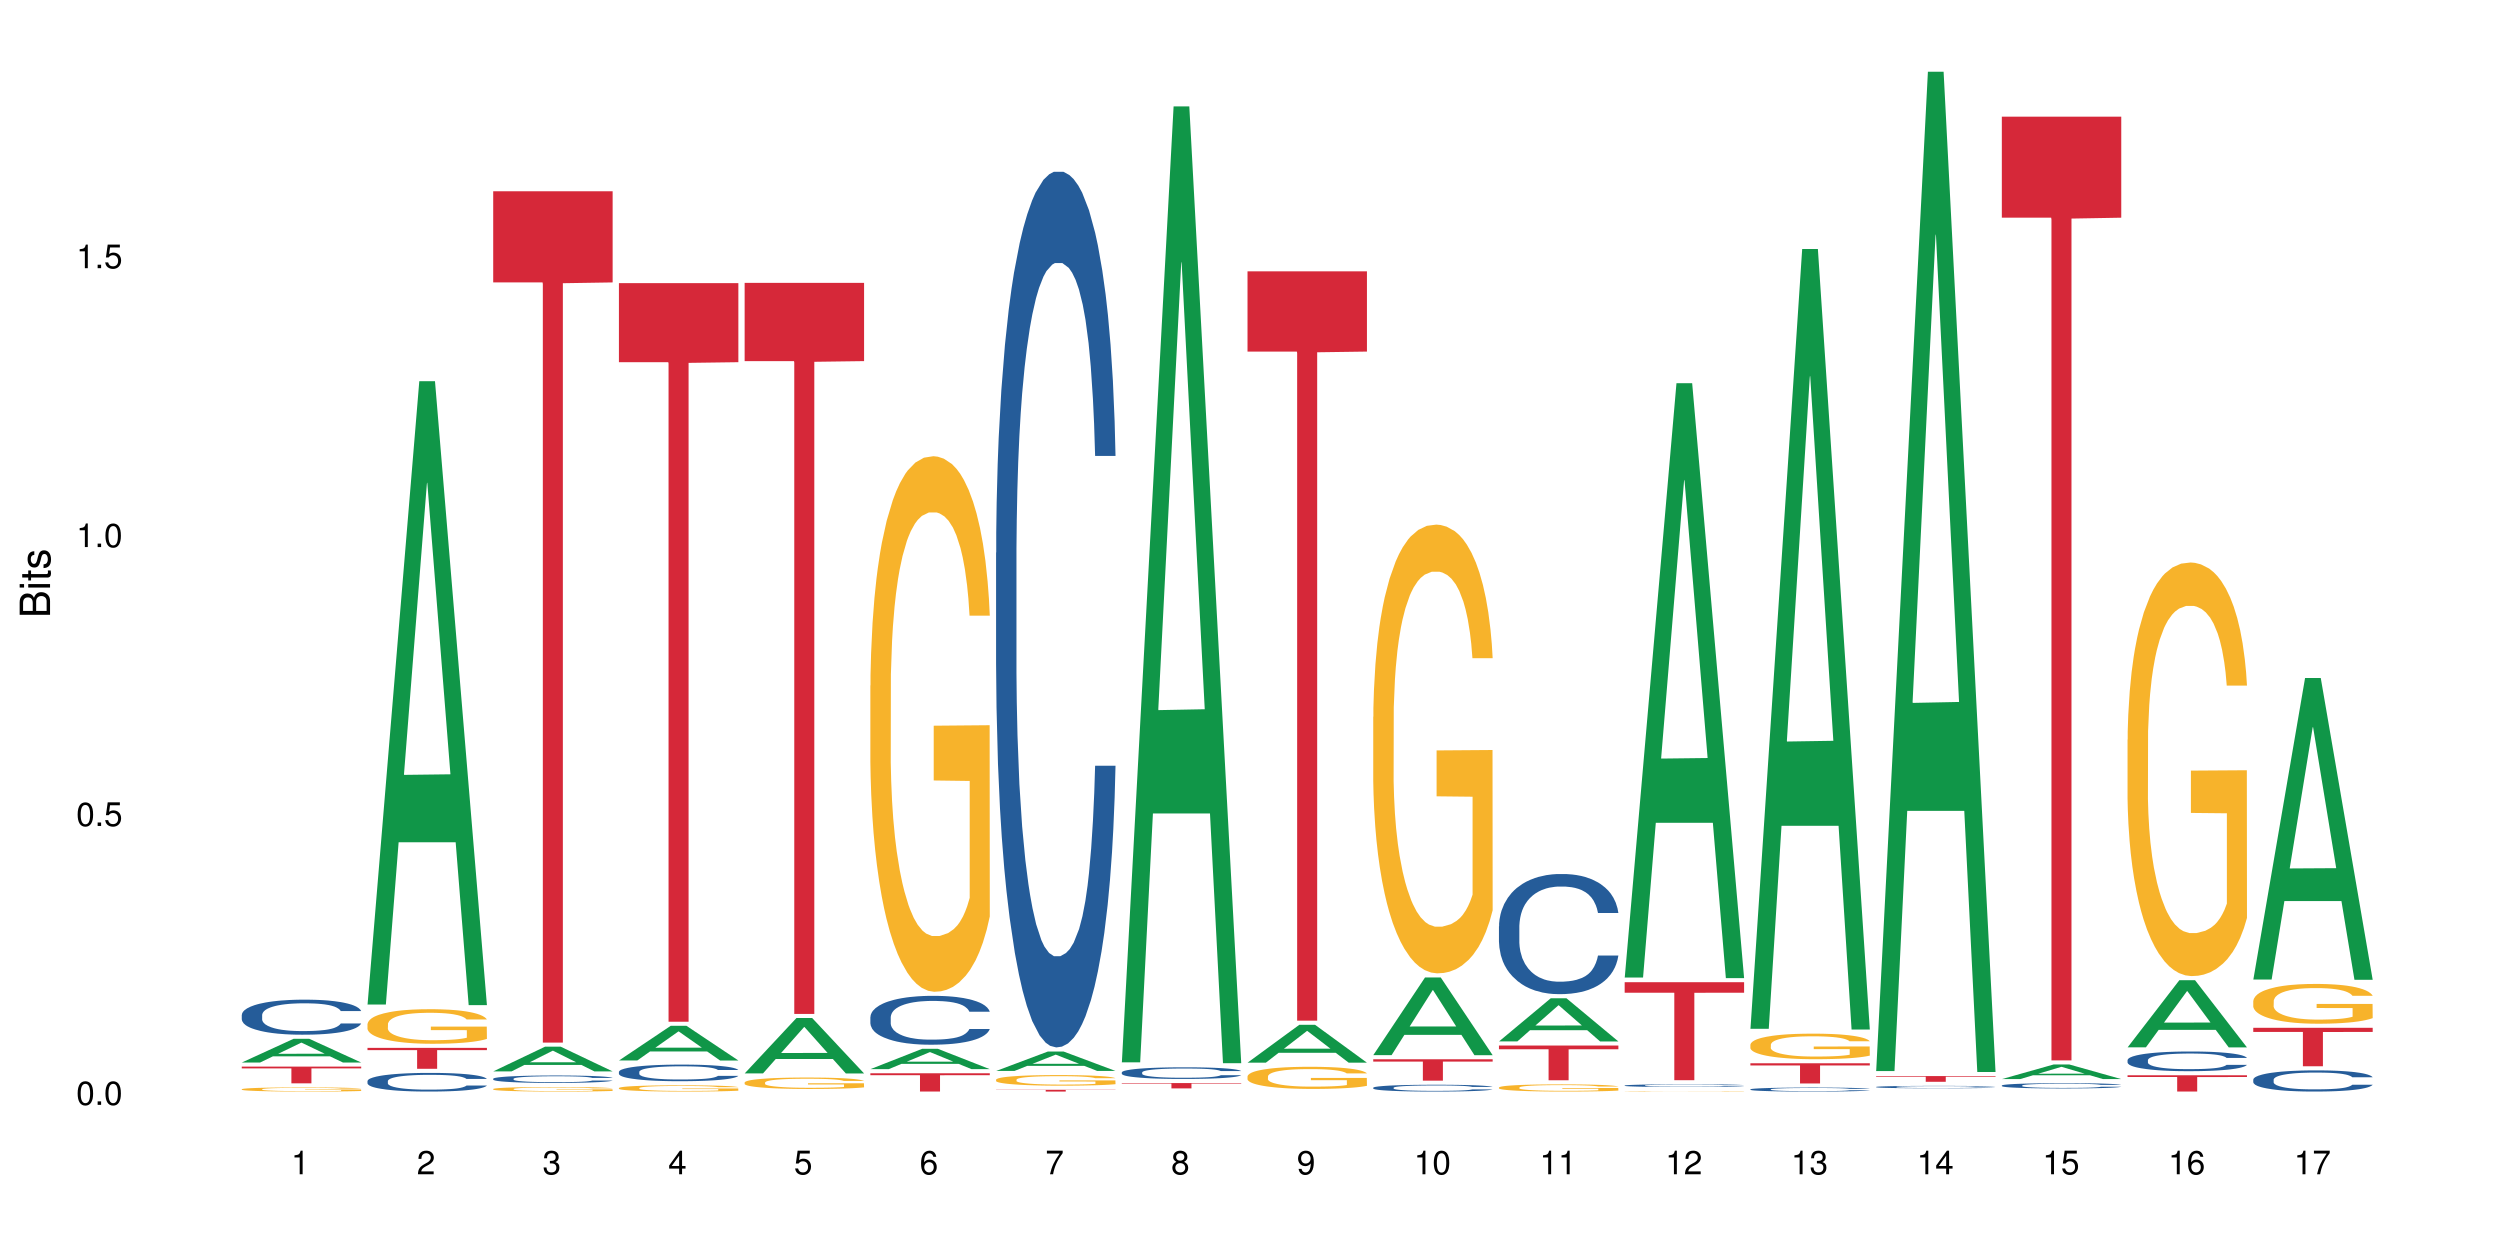 <?xml version="1.0" encoding="UTF-8"?>
<svg xmlns="http://www.w3.org/2000/svg" xmlns:xlink="http://www.w3.org/1999/xlink" width="720pt" height="360pt" viewBox="0 0 720 360" version="1.1">
<defs>
<g>
<symbol overflow="visible" id="glyph0-0">
<path style="stroke:none;" d=""/>
</symbol>
<symbol overflow="visible" id="glyph0-1">
<path style="stroke:none;" d="M 2.641 -6.797 C 2 -6.797 1.422 -6.531 1.078 -6.047 C 0.641 -5.453 0.406 -4.547 0.406 -3.297 C 0.406 -1 1.188 0.219 2.641 0.219 C 4.078 0.219 4.859 -1 4.859 -3.234 C 4.859 -4.562 4.656 -5.438 4.203 -6.047 C 3.844 -6.531 3.281 -6.797 2.641 -6.797 Z M 2.641 -6.047 C 3.547 -6.047 4 -5.125 4 -3.312 C 4 -1.375 3.562 -0.484 2.625 -0.484 C 1.734 -0.484 1.281 -1.422 1.281 -3.281 C 1.281 -5.141 1.734 -6.047 2.641 -6.047 Z M 2.641 -6.047 "/>
</symbol>
<symbol overflow="visible" id="glyph0-2">
<path style="stroke:none;" d="M 1.828 -1 L 0.828 -1 L 0.828 0 L 1.828 0 Z M 1.828 -1 "/>
</symbol>
<symbol overflow="visible" id="glyph0-3">
<path style="stroke:none;" d="M 4.562 -6.797 L 1.062 -6.797 L 0.547 -3.094 L 1.328 -3.094 C 1.719 -3.562 2.047 -3.734 2.578 -3.734 C 3.484 -3.734 4.062 -3.109 4.062 -2.094 C 4.062 -1.125 3.484 -0.531 2.578 -0.531 C 1.828 -0.531 1.375 -0.906 1.188 -1.672 L 0.328 -1.672 C 0.453 -1.109 0.547 -0.844 0.75 -0.594 C 1.125 -0.078 1.828 0.219 2.594 0.219 C 3.969 0.219 4.922 -0.781 4.922 -2.219 C 4.922 -3.562 4.031 -4.484 2.719 -4.484 C 2.25 -4.484 1.859 -4.359 1.469 -4.062 L 1.734 -5.969 L 4.562 -5.969 Z M 4.562 -6.797 "/>
</symbol>
<symbol overflow="visible" id="glyph0-4">
<path style="stroke:none;" d="M 2.484 -4.844 L 2.484 0 L 3.328 0 L 3.328 -6.797 L 2.766 -6.797 C 2.469 -5.75 2.281 -5.609 0.984 -5.453 L 0.984 -4.844 Z M 2.484 -4.844 "/>
</symbol>
<symbol overflow="visible" id="glyph0-5">
<path style="stroke:none;" d="M 4.859 -0.828 L 1.281 -0.828 C 1.359 -1.391 1.672 -1.75 2.5 -2.234 L 3.469 -2.75 C 4.406 -3.266 4.906 -3.969 4.906 -4.812 C 4.906 -5.375 4.672 -5.906 4.266 -6.266 C 3.859 -6.625 3.375 -6.797 2.719 -6.797 C 1.859 -6.797 1.219 -6.5 0.844 -5.922 C 0.609 -5.562 0.5 -5.125 0.484 -4.438 L 1.328 -4.438 C 1.359 -4.906 1.406 -5.188 1.531 -5.406 C 1.75 -5.812 2.188 -6.062 2.703 -6.062 C 3.469 -6.062 4.031 -5.516 4.031 -4.781 C 4.031 -4.25 3.719 -3.797 3.125 -3.438 L 2.234 -2.938 C 0.812 -2.141 0.406 -1.5 0.328 0 L 4.859 0 Z M 4.859 -0.828 "/>
</symbol>
<symbol overflow="visible" id="glyph0-6">
<path style="stroke:none;" d="M 2.125 -3.125 L 2.578 -3.125 C 3.516 -3.125 3.984 -2.703 3.984 -1.891 C 3.984 -1.031 3.469 -0.531 2.578 -0.531 C 1.656 -0.531 1.203 -0.984 1.156 -1.969 L 0.312 -1.969 C 0.344 -1.422 0.438 -1.078 0.609 -0.766 C 0.953 -0.109 1.625 0.219 2.547 0.219 C 3.953 0.219 4.859 -0.609 4.859 -1.906 C 4.859 -2.766 4.516 -3.25 3.703 -3.516 C 4.344 -3.766 4.656 -4.25 4.656 -4.938 C 4.656 -6.109 3.875 -6.797 2.578 -6.797 C 1.203 -6.797 0.484 -6.047 0.453 -4.609 L 1.297 -4.609 C 1.312 -5.016 1.344 -5.25 1.453 -5.453 C 1.641 -5.828 2.062 -6.062 2.594 -6.062 C 3.344 -6.062 3.797 -5.625 3.797 -4.906 C 3.797 -4.422 3.609 -4.141 3.25 -3.984 C 3.016 -3.891 2.719 -3.844 2.125 -3.844 Z M 2.125 -3.125 "/>
</symbol>
<symbol overflow="visible" id="glyph0-7">
<path style="stroke:none;" d="M 3.141 -1.625 L 3.141 0 L 3.984 0 L 3.984 -1.625 L 4.984 -1.625 L 4.984 -2.391 L 3.984 -2.391 L 3.984 -6.797 L 3.359 -6.797 L 0.266 -2.516 L 0.266 -1.625 Z M 3.141 -2.391 L 1 -2.391 L 3.141 -5.359 Z M 3.141 -2.391 "/>
</symbol>
<symbol overflow="visible" id="glyph0-8">
<path style="stroke:none;" d="M 4.781 -5.031 C 4.609 -6.141 3.891 -6.797 2.844 -6.797 C 2.094 -6.797 1.422 -6.438 1.031 -5.828 C 0.609 -5.172 0.406 -4.344 0.406 -3.094 C 0.406 -1.953 0.578 -1.234 0.984 -0.625 C 1.359 -0.078 1.953 0.219 2.703 0.219 C 3.984 0.219 4.922 -0.734 4.922 -2.078 C 4.922 -3.344 4.062 -4.234 2.844 -4.234 C 2.172 -4.234 1.641 -3.969 1.281 -3.469 C 1.281 -5.125 1.828 -6.047 2.797 -6.047 C 3.391 -6.047 3.797 -5.672 3.938 -5.031 Z M 2.734 -3.484 C 3.547 -3.484 4.062 -2.922 4.062 -2 C 4.062 -1.156 3.484 -0.531 2.703 -0.531 C 1.922 -0.531 1.328 -1.188 1.328 -2.047 C 1.328 -2.891 1.906 -3.484 2.734 -3.484 Z M 2.734 -3.484 "/>
</symbol>
<symbol overflow="visible" id="glyph0-9">
<path style="stroke:none;" d="M 4.984 -6.797 L 0.438 -6.797 L 0.438 -5.969 L 4.109 -5.969 C 2.5 -3.656 1.828 -2.234 1.328 0 L 2.219 0 C 2.594 -2.172 3.453 -4.047 4.984 -6.094 Z M 4.984 -6.797 "/>
</symbol>
<symbol overflow="visible" id="glyph0-10">
<path style="stroke:none;" d="M 3.75 -3.578 C 4.453 -4 4.688 -4.344 4.688 -4.984 C 4.688 -6.047 3.844 -6.797 2.641 -6.797 C 1.438 -6.797 0.594 -6.047 0.594 -4.984 C 0.594 -4.359 0.828 -4.016 1.516 -3.578 C 0.734 -3.203 0.359 -2.641 0.359 -1.891 C 0.359 -0.641 1.297 0.219 2.641 0.219 C 3.984 0.219 4.922 -0.641 4.922 -1.875 C 4.922 -2.641 4.531 -3.203 3.75 -3.578 Z M 2.641 -6.047 C 3.359 -6.047 3.812 -5.625 3.812 -4.969 C 3.812 -4.344 3.344 -3.922 2.641 -3.922 C 1.922 -3.922 1.453 -4.344 1.453 -4.984 C 1.453 -5.625 1.922 -6.047 2.641 -6.047 Z M 2.641 -3.203 C 3.484 -3.203 4.062 -2.672 4.062 -1.875 C 4.062 -1.062 3.484 -0.531 2.625 -0.531 C 1.797 -0.531 1.219 -1.078 1.219 -1.875 C 1.219 -2.672 1.797 -3.203 2.641 -3.203 Z M 2.641 -3.203 "/>
</symbol>
<symbol overflow="visible" id="glyph0-11">
<path style="stroke:none;" d="M 0.516 -1.547 C 0.672 -0.438 1.406 0.219 2.438 0.219 C 3.188 0.219 3.859 -0.141 4.266 -0.75 C 4.688 -1.406 4.891 -2.25 4.891 -3.484 C 4.891 -4.625 4.703 -5.359 4.312 -5.953 C 3.938 -6.5 3.344 -6.797 2.594 -6.797 C 1.297 -6.797 0.359 -5.844 0.359 -4.516 C 0.359 -3.25 1.234 -2.344 2.453 -2.344 C 3.094 -2.344 3.562 -2.578 4.016 -3.109 C 4 -1.453 3.469 -0.531 2.5 -0.531 C 1.906 -0.531 1.484 -0.906 1.359 -1.547 Z M 2.578 -6.062 C 3.375 -6.062 3.969 -5.406 3.969 -4.531 C 3.969 -3.688 3.375 -3.094 2.547 -3.094 C 1.734 -3.094 1.234 -3.672 1.234 -4.578 C 1.234 -5.438 1.797 -6.062 2.578 -6.062 Z M 2.578 -6.062 "/>
</symbol>
<symbol overflow="visible" id="glyph1-0">
<path style="stroke:none;" d=""/>
</symbol>
<symbol overflow="visible" id="glyph1-1">
<path style="stroke:none;" d="M 0 -0.953 L 0 -4.891 C 0 -5.719 -0.234 -6.344 -0.734 -6.797 C -1.188 -7.234 -1.812 -7.469 -2.5 -7.469 C -3.547 -7.469 -4.188 -7 -4.625 -5.875 C -4.984 -6.672 -5.641 -7.094 -6.531 -7.094 C -7.156 -7.094 -7.734 -6.859 -8.141 -6.391 C -8.562 -5.938 -8.75 -5.344 -8.75 -4.5 L -8.75 -0.953 Z M -4.984 -2.062 L -7.766 -2.062 L -7.766 -4.219 C -7.766 -4.844 -7.688 -5.203 -7.453 -5.5 C -7.219 -5.812 -6.859 -5.969 -6.375 -5.969 C -5.906 -5.969 -5.531 -5.812 -5.297 -5.5 C -5.062 -5.203 -4.984 -4.844 -4.984 -4.219 Z M -0.984 -2.062 L -4 -2.062 L -4 -4.781 C -4 -5.328 -3.859 -5.688 -3.578 -5.953 C -3.297 -6.219 -2.922 -6.359 -2.484 -6.359 C -2.062 -6.359 -1.688 -6.219 -1.406 -5.953 C -1.109 -5.688 -0.984 -5.328 -0.984 -4.781 Z M -0.984 -2.062 "/>
</symbol>
<symbol overflow="visible" id="glyph1-2">
<path style="stroke:none;" d="M -6.281 -1.797 L -6.281 -0.797 L 0 -0.797 L 0 -1.797 Z M -8.75 -1.797 L -8.75 -0.797 L -7.484 -0.797 L -7.484 -1.797 Z M -8.75 -1.797 "/>
</symbol>
<symbol overflow="visible" id="glyph1-3">
<path style="stroke:none;" d="M -6.281 -3.047 L -6.281 -2.016 L -8.016 -2.016 L -8.016 -1.016 L -6.281 -1.016 L -6.281 -0.172 L -5.469 -0.172 L -5.469 -1.016 L -0.719 -1.016 C -0.078 -1.016 0.281 -1.453 0.281 -2.234 C 0.281 -2.469 0.25 -2.719 0.188 -3.047 L -0.641 -3.047 C -0.609 -2.922 -0.594 -2.766 -0.594 -2.562 C -0.594 -2.141 -0.719 -2.016 -1.156 -2.016 L -5.469 -2.016 L -5.469 -3.047 Z M -6.281 -3.047 "/>
</symbol>
<symbol overflow="visible" id="glyph1-4">
<path style="stroke:none;" d="M -4.531 -5.25 C -5.766 -5.25 -6.469 -4.422 -6.469 -2.969 C -6.469 -1.516 -5.719 -0.562 -4.547 -0.562 C -3.562 -0.562 -3.094 -1.062 -2.734 -2.562 L -2.516 -3.484 C -2.344 -4.188 -2.094 -4.469 -1.625 -4.469 C -1.047 -4.469 -0.641 -3.875 -0.641 -3 C -0.641 -2.453 -0.797 -2 -1.062 -1.75 C -1.25 -1.594 -1.422 -1.531 -1.875 -1.469 L -1.875 -0.406 C -0.422 -0.453 0.281 -1.266 0.281 -2.922 C 0.281 -4.5 -0.5 -5.516 -1.719 -5.516 C -2.656 -5.516 -3.172 -4.984 -3.469 -3.734 L -3.703 -2.766 C -3.891 -1.953 -4.156 -1.609 -4.594 -1.609 C -5.172 -1.609 -5.547 -2.125 -5.547 -2.938 C -5.547 -3.75 -5.203 -4.172 -4.531 -4.203 Z M -4.531 -5.25 "/>
</symbol>
</g>
</defs>
<g id="surface22864">
<rect x="0" y="0" width="720" height="360" style="fill:rgb(100%,100%,100%);fill-opacity:1;stroke:none;"/>
<path style=" stroke:none;fill-rule:nonzero;fill:rgb(6.275%,58.824%,28.235%);fill-opacity:1;" d="M 69.629 306 L 69.668 305.996 L 84.551 299.176 L 89.07 299.176 L 104.027 306.008 L 98.77 306.008 L 95.023 304.227 L 78.598 304.227 L 74.922 306 L 69.629 306 L 80.176 303.488 L 93.516 303.48 L 86.863 300.293 L 86.789 300.285 L 86.719 300.305 L 80.141 303.48 L 80.176 303.488 Z M 69.629 306 "/>
<path style=" stroke:none;fill-rule:nonzero;fill:rgb(14.51%,36.078%,60%);fill-opacity:1;" d="M 69.629 292.301 L 69.672 292.289 L 69.672 292.07 L 69.797 291.719 L 70.09 291.277 L 70.383 290.973 L 71.141 290.426 L 72.188 289.902 L 73.277 289.496 L 74.074 289.258 L 74.789 289.07 L 76.426 288.73 L 77.473 288.555 L 78.605 288.398 L 79.992 288.242 L 80.996 288.148 L 83.262 288.004 L 84.941 287.938 L 86.242 287.91 L 89.051 287.91 L 90.73 287.945 L 91.945 287.992 L 93.289 288.066 L 94.422 288.148 L 96.391 288.352 L 98.152 288.609 L 98.949 288.758 L 100.207 289.043 L 101.172 289.32 L 101.844 289.562 L 102.602 289.902 L 103.27 290.316 L 103.773 290.785 L 104.027 291.184 L 98.152 291.184 L 97.859 290.816 L 97.523 290.527 L 96.895 290.152 L 96.266 289.883 L 95.387 289.617 L 94.586 289.441 L 93.496 289.266 L 92.531 289.156 L 91.527 289.07 L 90.562 289.016 L 88.715 288.961 L 86.574 288.961 L 85.777 288.98 L 84.145 289.055 L 83.262 289.117 L 82.004 289.246 L 81.121 289.367 L 80.074 289.551 L 79.359 289.707 L 78.48 289.949 L 77.852 290.16 L 77.137 290.465 L 76.719 290.695 L 76.34 290.953 L 76.004 291.258 L 75.754 291.582 L 75.586 291.922 L 75.5 292.254 L 75.5 293.684 L 75.586 294.016 L 75.797 294.402 L 76.34 294.965 L 77.137 295.453 L 78.062 295.84 L 78.941 296.117 L 79.445 296.246 L 80.117 296.395 L 81.164 296.578 L 82.676 296.762 L 83.555 296.836 L 84.898 296.91 L 86.281 296.945 L 88.129 296.945 L 89.766 296.91 L 90.855 296.863 L 91.988 296.789 L 93.539 296.633 L 94.504 296.484 L 95.344 296.309 L 95.973 296.137 L 96.391 295.988 L 97.02 295.703 L 97.523 295.387 L 97.902 295.066 L 98.152 294.754 L 104.027 294.754 L 103.773 295.121 L 103.398 295.48 L 103.02 295.746 L 102.434 296.07 L 101.762 296.355 L 100.797 296.68 L 100 296.891 L 98.949 297.121 L 97.984 297.297 L 96.938 297.453 L 95.387 297.637 L 94.379 297.73 L 93.289 297.812 L 91.988 297.887 L 90.352 297.953 L 88.59 297.988 L 86.953 297.996 L 85.191 297.98 L 83.891 297.941 L 82.172 297.859 L 80.031 297.695 L 78.48 297.52 L 77.266 297.344 L 76.215 297.16 L 75.039 296.91 L 73.531 296.504 L 72.609 296.191 L 71.977 295.934 L 71.266 295.574 L 70.762 295.25 L 70.176 294.734 L 69.754 294.078 L 69.629 293.57 Z M 69.629 292.301 "/>
<path style=" stroke:none;fill-rule:nonzero;fill:rgb(96.863%,70.196%,16.863%);fill-opacity:1;" d="M 69.629 313.688 L 69.672 313.684 L 69.672 313.664 L 69.84 313.613 L 70.258 313.547 L 70.805 313.492 L 71.391 313.445 L 71.77 313.426 L 72.398 313.391 L 72.941 313.367 L 74.328 313.316 L 76.09 313.273 L 77.055 313.254 L 78.145 313.234 L 79.695 313.211 L 80.41 313.207 L 82.59 313.188 L 85.066 313.176 L 87.793 313.172 L 89.051 313.176 L 90.77 313.18 L 93.121 313.191 L 94.461 313.203 L 95.512 313.211 L 96.602 313.227 L 97.945 313.25 L 99.203 313.273 L 100.207 313.301 L 101.215 313.336 L 102.055 313.371 L 102.766 313.406 L 103.398 313.453 L 103.773 313.492 L 104.027 313.531 L 98.195 313.531 L 97.859 313.492 L 97.48 313.461 L 96.852 313.426 L 96.223 313.398 L 95.594 313.379 L 94.422 313.352 L 93.414 313.332 L 92.156 313.316 L 90.938 313.309 L 89.555 313.301 L 86.492 313.301 L 84.48 313.309 L 83.305 313.316 L 82.465 313.324 L 81.289 313.34 L 80.578 313.355 L 80.156 313.363 L 78.898 313.398 L 78.062 313.426 L 77.598 313.449 L 77.012 313.48 L 76.594 313.512 L 76.133 313.555 L 75.879 313.586 L 75.543 313.66 L 75.5 313.859 L 75.629 313.898 L 75.879 313.945 L 76.215 313.984 L 76.719 314.023 L 77.223 314.059 L 78.102 314.098 L 78.859 314.129 L 79.445 314.148 L 80.578 314.176 L 81.039 314.188 L 82.129 314.207 L 83.262 314.223 L 84.645 314.234 L 85.695 314.242 L 87.371 314.246 L 89.512 314.246 L 92.027 314.238 L 93.625 314.23 L 94.715 314.223 L 95.426 314.215 L 96.309 314.203 L 96.938 314.191 L 97.523 314.18 L 98.238 314.16 L 98.238 313.898 L 87.875 313.898 L 87.875 313.777 L 103.984 313.773 L 104.027 314.203 L 103.145 314.23 L 102.055 314.262 L 101.004 314.281 L 99.914 314.301 L 98.363 314.32 L 97.105 314.336 L 95.176 314.352 L 93.414 314.359 L 91.566 314.367 L 89.934 314.371 L 88.004 314.371 L 86.281 314.367 L 84.438 314.363 L 82.969 314.352 L 81.625 314.344 L 80.285 314.328 L 78.605 314.305 L 77.516 314.285 L 76.383 314.262 L 75.25 314.234 L 74.242 314.207 L 73.574 314.184 L 72.902 314.156 L 72.188 314.125 L 71.516 314.086 L 71.012 314.055 L 70.551 314.016 L 70.215 313.98 L 69.883 313.93 L 69.715 313.891 L 69.629 313.855 Z M 69.629 313.688 "/>
<path style=" stroke:none;fill-rule:nonzero;fill:rgb(83.922%,15.686%,22.353%);fill-opacity:1;" d="M 69.629 307.188 L 104.027 307.188 L 104.027 307.703 L 89.691 307.707 L 89.691 311.992 L 83.922 311.992 L 83.922 307.711 L 83.84 307.703 L 69.629 307.703 Z M 69.629 307.188 "/>
<path style=" stroke:none;fill-rule:nonzero;fill:rgb(6.275%,58.824%,28.235%);fill-opacity:1;" d="M 105.836 289.301 L 105.871 289.133 L 120.758 109.789 L 125.277 109.789 L 140.234 289.469 L 134.977 289.469 L 131.23 242.566 L 114.805 242.566 L 111.129 289.301 L 105.836 289.301 L 116.383 223.164 L 129.723 222.996 L 123.07 139.145 L 122.996 138.977 L 122.926 139.48 L 116.348 222.996 L 116.383 223.164 Z M 105.836 289.301 "/>
<path style=" stroke:none;fill-rule:nonzero;fill:rgb(14.51%,36.078%,60%);fill-opacity:1;" d="M 105.836 311.336 L 105.879 311.332 L 105.879 311.211 L 106.004 311.027 L 106.297 310.789 L 106.59 310.629 L 107.348 310.34 L 108.395 310.059 L 109.484 309.844 L 110.281 309.715 L 110.996 309.617 L 112.633 309.434 L 113.68 309.34 L 114.812 309.258 L 116.195 309.176 L 117.203 309.125 L 119.469 309.047 L 121.148 309.012 L 122.449 308.996 L 125.258 308.996 L 126.938 309.016 L 128.152 309.043 L 129.496 309.082 L 130.629 309.125 L 132.598 309.234 L 134.359 309.371 L 135.156 309.449 L 136.414 309.602 L 137.379 309.75 L 138.051 309.875 L 138.809 310.059 L 139.477 310.277 L 139.98 310.531 L 140.234 310.742 L 134.359 310.742 L 134.066 310.543 L 133.73 310.391 L 133.102 310.191 L 132.473 310.047 L 131.59 309.906 L 130.793 309.812 L 129.703 309.719 L 128.738 309.66 L 127.734 309.617 L 126.77 309.586 L 124.922 309.559 L 122.781 309.559 L 121.984 309.566 L 120.352 309.605 L 119.469 309.641 L 118.211 309.711 L 117.328 309.773 L 116.281 309.871 L 115.566 309.953 L 114.688 310.082 L 114.059 310.195 L 113.344 310.359 L 112.926 310.48 L 112.547 310.617 L 112.211 310.781 L 111.961 310.953 L 111.793 311.133 L 111.707 311.312 L 111.707 312.07 L 111.793 312.25 L 112.004 312.457 L 112.547 312.754 L 113.344 313.016 L 114.27 313.223 L 115.148 313.367 L 115.652 313.438 L 116.324 313.516 L 117.371 313.613 L 118.883 313.711 L 119.762 313.75 L 121.105 313.793 L 122.488 313.812 L 124.336 313.812 L 125.973 313.793 L 127.062 313.766 L 128.195 313.727 L 129.746 313.645 L 130.711 313.566 L 131.551 313.473 L 132.18 313.379 L 132.598 313.301 L 133.227 313.148 L 133.73 312.98 L 134.109 312.809 L 134.359 312.641 L 140.234 312.641 L 139.98 312.84 L 139.605 313.031 L 139.227 313.172 L 138.641 313.344 L 137.969 313.496 L 137.004 313.668 L 136.207 313.781 L 135.156 313.902 L 134.191 313.996 L 133.145 314.082 L 131.59 314.18 L 130.586 314.227 L 129.496 314.273 L 128.195 314.312 L 126.559 314.348 L 124.797 314.367 L 123.16 314.371 L 121.398 314.359 L 120.098 314.34 L 118.379 314.297 L 116.238 314.207 L 114.688 314.117 L 113.469 314.023 L 112.422 313.922 L 111.246 313.793 L 109.738 313.574 L 108.816 313.406 L 108.184 313.27 L 107.473 313.078 L 106.969 312.906 L 106.383 312.633 L 105.961 312.281 L 105.836 312.012 Z M 105.836 311.336 "/>
<path style=" stroke:none;fill-rule:nonzero;fill:rgb(96.863%,70.196%,16.863%);fill-opacity:1;" d="M 105.836 294.914 L 105.879 294.906 L 105.879 294.723 L 106.047 294.316 L 106.465 293.75 L 107.012 293.285 L 107.598 292.922 L 107.977 292.73 L 108.605 292.461 L 109.148 292.258 L 110.535 291.852 L 112.297 291.469 L 113.262 291.305 L 114.352 291.148 L 115.902 290.977 L 116.617 290.914 L 118.797 290.766 L 121.273 290.676 L 124 290.648 L 125.258 290.656 L 126.977 290.695 L 129.328 290.793 L 130.668 290.887 L 131.719 290.977 L 132.809 291.094 L 134.152 291.277 L 135.41 291.496 L 136.414 291.715 L 137.422 291.984 L 138.262 292.277 L 138.973 292.594 L 139.605 292.977 L 139.98 293.297 L 140.234 293.613 L 134.402 293.613 L 134.066 293.297 L 133.688 293.051 L 133.059 292.75 L 132.43 292.531 L 131.801 292.359 L 130.629 292.121 L 129.621 291.977 L 128.363 291.852 L 127.145 291.77 L 125.762 291.715 L 124.922 291.695 L 122.699 291.695 L 120.688 291.758 L 119.512 291.832 L 118.672 291.906 L 117.496 292.039 L 116.785 292.148 L 116.363 292.223 L 115.105 292.504 L 114.27 292.758 L 113.805 292.934 L 113.219 293.207 L 112.801 293.449 L 112.34 293.816 L 112.086 294.086 L 111.75 294.707 L 111.707 296.344 L 111.836 296.688 L 112.086 297.062 L 112.422 297.391 L 112.926 297.734 L 113.43 298 L 114.309 298.355 L 115.066 298.59 L 115.652 298.746 L 116.785 298.992 L 117.246 299.07 L 118.336 299.234 L 119.469 299.363 L 120.852 299.473 L 121.902 299.527 L 123.578 299.574 L 125.719 299.574 L 128.234 299.52 L 129.828 299.445 L 130.922 299.371 L 131.633 299.309 L 132.516 299.207 L 133.145 299.117 L 133.73 299.02 L 134.445 298.863 L 134.445 296.688 L 124.082 296.68 L 124.082 295.66 L 140.191 295.652 L 140.234 299.207 L 139.352 299.453 L 138.262 299.691 L 137.211 299.871 L 136.121 300.027 L 134.57 300.199 L 133.312 300.309 L 131.383 300.438 L 129.621 300.52 L 127.773 300.574 L 126.137 300.602 L 124.211 300.609 L 122.488 300.59 L 120.645 300.535 L 119.176 300.465 L 117.832 300.371 L 116.492 300.254 L 114.812 300.062 L 113.723 299.91 L 112.59 299.719 L 111.457 299.492 L 110.449 299.246 L 109.781 299.055 L 109.109 298.836 L 108.395 298.562 L 107.723 298.254 L 107.219 297.973 L 106.758 297.652 L 106.422 297.352 L 106.09 296.945 L 105.922 296.617 L 105.836 296.336 Z M 105.836 294.914 "/>
<path style=" stroke:none;fill-rule:nonzero;fill:rgb(83.922%,15.686%,22.353%);fill-opacity:1;" d="M 105.836 301.789 L 140.234 301.789 L 140.234 302.434 L 125.898 302.441 L 125.898 307.816 L 120.129 307.816 L 120.129 302.445 L 120.047 302.434 L 105.836 302.434 Z M 105.836 301.789 "/>
<path style=" stroke:none;fill-rule:nonzero;fill:rgb(6.275%,58.824%,28.235%);fill-opacity:1;" d="M 142.043 308.559 L 142.078 308.551 L 156.965 301.449 L 161.484 301.449 L 176.441 308.562 L 171.184 308.562 L 167.438 306.707 L 151.012 306.707 L 147.336 308.559 L 142.043 308.559 L 152.59 305.938 L 165.93 305.934 L 159.277 302.613 L 159.203 302.605 L 159.133 302.625 L 152.555 305.934 L 152.59 305.938 Z M 142.043 308.559 "/>
<path style=" stroke:none;fill-rule:nonzero;fill:rgb(14.51%,36.078%,60%);fill-opacity:1;" d="M 142.043 310.676 L 142.086 310.672 L 142.086 310.625 L 142.211 310.551 L 142.504 310.457 L 142.797 310.395 L 143.555 310.277 L 144.602 310.168 L 145.691 310.078 L 146.488 310.027 L 147.203 309.988 L 148.84 309.918 L 149.887 309.879 L 151.02 309.848 L 152.402 309.812 L 153.41 309.793 L 155.676 309.762 L 157.355 309.75 L 158.652 309.742 L 161.465 309.742 L 163.145 309.75 L 164.359 309.762 L 165.703 309.777 L 166.832 309.793 L 168.805 309.836 L 170.566 309.891 L 171.363 309.922 L 172.621 309.984 L 173.586 310.043 L 174.258 310.094 L 175.012 310.168 L 175.684 310.254 L 176.188 310.355 L 176.441 310.438 L 170.566 310.438 L 170.273 310.359 L 169.938 310.301 L 169.309 310.219 L 168.68 310.16 L 167.797 310.105 L 167 310.066 L 165.91 310.031 L 164.945 310.008 L 163.941 309.988 L 162.977 309.977 L 161.129 309.965 L 158.988 309.965 L 158.191 309.969 L 156.559 309.984 L 155.676 310 L 154.418 310.027 L 153.535 310.051 L 152.488 310.09 L 151.773 310.125 L 150.895 310.176 L 150.266 310.223 L 149.551 310.285 L 149.133 310.336 L 148.754 310.391 L 148.418 310.453 L 148.168 310.523 L 148 310.594 L 147.914 310.664 L 147.914 310.969 L 148 311.039 L 148.211 311.121 L 148.754 311.238 L 149.551 311.344 L 150.473 311.426 L 151.355 311.484 L 151.859 311.512 L 152.531 311.543 L 153.578 311.582 L 155.09 311.621 L 155.969 311.637 L 157.312 311.652 L 158.695 311.66 L 160.543 311.66 L 162.18 311.652 L 163.27 311.641 L 164.402 311.625 L 165.953 311.594 L 166.918 311.562 L 167.758 311.523 L 168.387 311.488 L 168.805 311.457 L 169.434 311.395 L 169.938 311.328 L 170.316 311.262 L 170.566 311.195 L 176.441 311.195 L 176.188 311.273 L 175.812 311.348 L 175.434 311.406 L 174.848 311.473 L 174.176 311.535 L 173.211 311.602 L 172.414 311.648 L 171.363 311.695 L 170.398 311.734 L 169.352 311.766 L 167.797 311.805 L 166.793 311.824 L 165.703 311.844 L 164.402 311.859 L 162.766 311.871 L 161.004 311.879 L 159.367 311.883 L 157.605 311.879 L 156.305 311.871 L 154.586 311.852 L 152.445 311.816 L 150.895 311.781 L 149.676 311.742 L 148.629 311.703 L 147.453 311.652 L 145.945 311.566 L 145.02 311.5 L 144.391 311.445 L 143.68 311.367 L 143.176 311.301 L 142.59 311.191 L 142.168 311.051 L 142.043 310.945 Z M 142.043 310.676 "/>
<path style=" stroke:none;fill-rule:nonzero;fill:rgb(96.863%,70.196%,16.863%);fill-opacity:1;" d="M 142.043 313.621 L 142.086 313.621 L 142.086 313.598 L 142.254 313.543 L 142.672 313.469 L 143.219 313.41 L 143.805 313.359 L 144.184 313.336 L 144.812 313.301 L 145.355 313.273 L 146.742 313.219 L 148.504 313.168 L 149.469 313.148 L 150.559 313.129 L 152.109 313.105 L 152.824 313.098 L 155.004 313.078 L 157.48 313.066 L 160.207 313.062 L 161.465 313.062 L 163.184 313.066 L 165.535 313.082 L 166.875 313.094 L 167.926 313.105 L 169.016 313.121 L 170.359 313.145 L 171.617 313.172 L 172.621 313.203 L 173.629 313.238 L 174.469 313.277 L 175.18 313.316 L 175.812 313.367 L 176.188 313.41 L 176.441 313.453 L 170.609 313.453 L 170.273 313.41 L 169.895 313.379 L 169.266 313.336 L 168.637 313.309 L 168.008 313.285 L 166.832 313.254 L 165.828 313.234 L 164.57 313.219 L 163.352 313.207 L 161.969 313.203 L 161.129 313.199 L 158.906 313.199 L 156.891 313.207 L 155.719 313.219 L 154.879 313.227 L 153.703 313.246 L 152.992 313.258 L 152.57 313.27 L 151.312 313.305 L 150.473 313.34 L 150.012 313.363 L 149.426 313.398 L 149.008 313.43 L 148.547 313.477 L 148.293 313.512 L 147.957 313.594 L 147.914 313.809 L 148.043 313.855 L 148.293 313.906 L 148.629 313.949 L 149.133 313.992 L 149.637 314.027 L 150.516 314.074 L 151.273 314.105 L 151.859 314.125 L 152.992 314.156 L 153.453 314.168 L 154.543 314.191 L 155.676 314.207 L 157.059 314.223 L 158.109 314.227 L 159.785 314.234 L 161.926 314.234 L 164.441 314.227 L 166.035 314.219 L 167.129 314.207 L 167.84 314.199 L 168.723 314.188 L 169.352 314.176 L 169.938 314.16 L 170.652 314.141 L 170.652 313.855 L 160.289 313.855 L 160.289 313.719 L 176.398 313.719 L 176.441 314.188 L 175.559 314.219 L 174.469 314.25 L 173.418 314.273 L 172.328 314.293 L 170.777 314.316 L 169.52 314.332 L 167.59 314.348 L 165.828 314.359 L 163.98 314.367 L 162.344 314.371 L 160.418 314.371 L 158.695 314.367 L 156.852 314.359 L 155.383 314.352 L 154.039 314.34 L 152.699 314.324 L 151.02 314.301 L 149.93 314.277 L 148.797 314.254 L 147.664 314.223 L 146.656 314.191 L 145.984 314.168 L 145.316 314.137 L 144.602 314.102 L 143.93 314.062 L 143.426 314.023 L 142.965 313.98 L 142.629 313.941 L 142.293 313.891 L 142.129 313.848 L 142.043 313.809 Z M 142.043 313.621 "/>
<path style=" stroke:none;fill-rule:nonzero;fill:rgb(83.922%,15.686%,22.353%);fill-opacity:1;" d="M 142.043 55.094 L 176.441 55.094 L 176.441 81.336 L 162.105 81.566 L 162.105 300.27 L 156.336 300.27 L 156.336 81.797 L 156.254 81.336 L 142.043 81.336 Z M 142.043 55.094 "/>
<path style=" stroke:none;fill-rule:nonzero;fill:rgb(6.275%,58.824%,28.235%);fill-opacity:1;" d="M 178.25 305.418 L 178.285 305.41 L 193.172 295.43 L 197.691 295.43 L 212.648 305.426 L 207.391 305.426 L 203.645 302.816 L 187.219 302.816 L 183.543 305.418 L 178.25 305.418 L 188.797 301.738 L 202.137 301.727 L 195.484 297.062 L 195.41 297.051 L 195.34 297.082 L 188.762 301.727 L 188.797 301.738 Z M 178.25 305.418 "/>
<path style=" stroke:none;fill-rule:nonzero;fill:rgb(14.51%,36.078%,60%);fill-opacity:1;" d="M 178.25 308.688 L 178.293 308.684 L 178.293 308.578 L 178.418 308.414 L 178.711 308.203 L 179.004 308.059 L 179.762 307.801 L 180.809 307.551 L 181.898 307.359 L 182.695 307.246 L 183.41 307.156 L 185.047 306.996 L 186.094 306.914 L 187.227 306.84 L 188.609 306.766 L 189.617 306.723 L 191.883 306.652 L 193.562 306.621 L 194.859 306.605 L 197.672 306.605 L 199.348 306.625 L 200.566 306.645 L 201.91 306.68 L 203.039 306.723 L 205.012 306.816 L 206.773 306.938 L 207.57 307.008 L 208.828 307.145 L 209.793 307.277 L 210.465 307.391 L 211.219 307.551 L 211.891 307.75 L 212.395 307.973 L 212.648 308.16 L 206.773 308.16 L 206.48 307.984 L 206.145 307.848 L 205.516 307.668 L 204.887 307.543 L 204.004 307.414 L 203.207 307.332 L 202.117 307.25 L 201.152 307.195 L 200.148 307.156 L 199.184 307.133 L 197.336 307.105 L 195.195 307.105 L 194.398 307.113 L 192.766 307.148 L 191.883 307.18 L 190.625 307.242 L 189.742 307.297 L 188.695 307.387 L 187.98 307.461 L 187.102 307.574 L 186.473 307.672 L 185.758 307.816 L 185.34 307.926 L 184.961 308.051 L 184.625 308.195 L 184.375 308.348 L 184.207 308.508 L 184.121 308.668 L 184.121 309.344 L 184.207 309.5 L 184.418 309.684 L 184.961 309.953 L 185.758 310.184 L 186.68 310.367 L 187.562 310.496 L 188.066 310.559 L 188.738 310.629 L 189.785 310.715 L 191.297 310.805 L 192.176 310.84 L 193.52 310.875 L 194.902 310.891 L 196.75 310.891 L 198.387 310.875 L 199.477 310.852 L 200.609 310.816 L 202.16 310.742 L 203.125 310.672 L 203.965 310.59 L 204.594 310.508 L 205.012 310.438 L 205.641 310.301 L 206.145 310.152 L 206.523 310 L 206.773 309.852 L 212.648 309.852 L 212.395 310.027 L 212.016 310.195 L 211.641 310.324 L 211.055 310.477 L 210.383 310.613 L 209.418 310.766 L 208.621 310.863 L 207.57 310.973 L 206.605 311.059 L 205.559 311.133 L 204.004 311.219 L 203 311.262 L 201.91 311.301 L 200.609 311.336 L 198.973 311.367 L 197.211 311.387 L 195.574 311.391 L 193.812 311.383 L 192.512 311.363 L 190.793 311.324 L 188.652 311.246 L 187.102 311.164 L 185.883 311.078 L 184.836 310.992 L 183.66 310.875 L 182.152 310.68 L 181.227 310.531 L 180.598 310.41 L 179.887 310.238 L 179.383 310.086 L 178.797 309.844 L 178.375 309.531 L 178.25 309.293 Z M 178.25 308.688 "/>
<path style=" stroke:none;fill-rule:nonzero;fill:rgb(96.863%,70.196%,16.863%);fill-opacity:1;" d="M 178.25 313.34 L 178.293 313.34 L 178.293 313.305 L 178.461 313.23 L 178.879 313.129 L 179.426 313.047 L 180.012 312.98 L 180.391 312.945 L 181.02 312.898 L 181.562 312.859 L 182.949 312.785 L 184.711 312.719 L 185.676 312.688 L 186.766 312.66 L 188.316 312.629 L 189.031 312.617 L 191.211 312.59 L 193.688 312.574 L 196.414 312.57 L 197.672 312.57 L 199.391 312.578 L 201.742 312.594 L 203.082 312.613 L 204.133 312.629 L 205.223 312.648 L 206.562 312.684 L 207.824 312.723 L 208.828 312.762 L 209.836 312.812 L 210.676 312.863 L 211.387 312.922 L 212.016 312.992 L 212.395 313.047 L 212.648 313.105 L 206.816 313.105 L 206.48 313.047 L 206.102 313.004 L 205.473 312.949 L 204.844 312.91 L 204.215 312.879 L 203.039 312.836 L 202.035 312.809 L 200.777 312.785 L 199.559 312.773 L 198.176 312.762 L 197.336 312.758 L 195.113 312.758 L 193.098 312.77 L 191.926 312.781 L 191.086 312.797 L 189.91 312.82 L 189.199 312.84 L 188.777 312.855 L 187.52 312.906 L 186.68 312.949 L 186.219 312.98 L 185.633 313.031 L 185.215 313.074 L 184.754 313.141 L 184.5 313.191 L 184.164 313.305 L 184.121 313.598 L 184.25 313.66 L 184.5 313.73 L 184.836 313.789 L 185.34 313.852 L 185.844 313.898 L 186.723 313.961 L 187.48 314.004 L 188.066 314.035 L 189.199 314.078 L 189.66 314.094 L 190.75 314.121 L 191.883 314.145 L 193.266 314.164 L 194.316 314.176 L 195.992 314.184 L 198.133 314.184 L 200.648 314.172 L 202.242 314.16 L 203.336 314.148 L 204.047 314.137 L 204.93 314.117 L 205.559 314.102 L 206.145 314.082 L 206.859 314.055 L 206.859 313.66 L 196.496 313.66 L 196.496 313.477 L 212.605 313.473 L 212.648 314.117 L 211.766 314.16 L 210.676 314.203 L 209.625 314.238 L 208.535 314.266 L 206.984 314.297 L 205.727 314.316 L 203.797 314.34 L 202.035 314.355 L 200.188 314.363 L 198.551 314.367 L 196.621 314.371 L 194.902 314.367 L 193.059 314.359 L 191.59 314.344 L 190.246 314.328 L 188.906 314.305 L 187.227 314.273 L 186.137 314.242 L 185.004 314.211 L 183.871 314.168 L 182.863 314.125 L 182.191 314.09 L 181.523 314.051 L 180.809 314 L 180.137 313.945 L 179.633 313.895 L 179.172 313.836 L 178.836 313.781 L 178.5 313.707 L 178.336 313.648 L 178.25 313.598 Z M 178.25 313.34 "/>
<path style=" stroke:none;fill-rule:nonzero;fill:rgb(83.922%,15.686%,22.353%);fill-opacity:1;" d="M 178.25 81.539 L 212.648 81.539 L 212.648 104.309 L 198.312 104.508 L 198.312 294.25 L 192.543 294.25 L 192.543 104.707 L 192.461 104.309 L 178.25 104.309 Z M 178.25 81.539 "/>
<path style=" stroke:none;fill-rule:nonzero;fill:rgb(6.275%,58.824%,28.235%);fill-opacity:1;" d="M 214.457 309.137 L 214.492 309.121 L 229.379 293.184 L 233.898 293.184 L 248.855 309.152 L 243.598 309.152 L 239.852 304.984 L 223.422 304.984 L 219.75 309.137 L 214.457 309.137 L 225.004 303.262 L 238.344 303.246 L 231.691 295.793 L 231.617 295.777 L 231.547 295.824 L 224.969 303.246 L 225.004 303.262 Z M 214.457 309.137 "/>
<path style=" stroke:none;fill-rule:nonzero;fill:rgb(96.863%,70.196%,16.863%);fill-opacity:1;" d="M 214.457 311.742 L 214.5 311.738 L 214.5 311.68 L 214.668 311.543 L 215.086 311.355 L 215.633 311.203 L 216.219 311.082 L 216.598 311.02 L 217.227 310.93 L 217.77 310.863 L 219.156 310.73 L 220.918 310.602 L 221.883 310.547 L 222.973 310.496 L 224.523 310.441 L 225.238 310.418 L 227.418 310.371 L 229.895 310.34 L 232.621 310.332 L 233.879 310.336 L 235.598 310.348 L 237.949 310.379 L 239.289 310.41 L 240.34 310.441 L 241.43 310.48 L 242.77 310.539 L 244.031 310.613 L 245.035 310.684 L 246.043 310.773 L 246.883 310.871 L 247.594 310.977 L 248.223 311.102 L 248.602 311.207 L 248.855 311.312 L 243.023 311.312 L 242.688 311.207 L 242.309 311.125 L 241.68 311.027 L 241.051 310.953 L 240.422 310.898 L 239.246 310.82 L 238.242 310.77 L 236.984 310.73 L 235.766 310.703 L 234.383 310.684 L 233.543 310.676 L 231.32 310.676 L 229.305 310.699 L 228.133 310.723 L 227.293 310.746 L 226.117 310.793 L 225.406 310.828 L 224.984 310.852 L 223.727 310.945 L 222.887 311.031 L 222.426 311.086 L 221.84 311.176 L 221.422 311.258 L 220.957 311.379 L 220.707 311.469 L 220.371 311.672 L 220.328 312.215 L 220.457 312.328 L 220.707 312.453 L 221.043 312.559 L 221.547 312.676 L 222.051 312.762 L 222.93 312.879 L 223.684 312.957 L 224.273 313.008 L 225.406 313.09 L 225.867 313.117 L 226.957 313.172 L 228.09 313.215 L 229.473 313.25 L 230.523 313.266 L 232.199 313.281 L 234.34 313.281 L 236.855 313.266 L 238.449 313.238 L 239.543 313.215 L 240.254 313.195 L 241.137 313.16 L 241.766 313.133 L 242.352 313.098 L 243.066 313.047 L 243.066 312.328 L 232.703 312.324 L 232.703 311.988 L 248.812 311.984 L 248.855 313.16 L 247.973 313.242 L 246.883 313.32 L 245.832 313.383 L 244.742 313.434 L 243.191 313.488 L 241.934 313.527 L 240.004 313.566 L 238.242 313.594 L 236.395 313.613 L 234.758 313.621 L 232.828 313.625 L 231.109 313.617 L 229.266 313.602 L 227.797 313.578 L 226.453 313.547 L 225.113 313.508 L 223.434 313.445 L 222.344 313.395 L 221.211 313.332 L 220.078 313.254 L 219.07 313.176 L 218.398 313.109 L 217.73 313.039 L 217.016 312.949 L 216.344 312.848 L 215.84 312.754 L 215.379 312.648 L 215.043 312.547 L 214.707 312.414 L 214.539 312.305 L 214.457 312.211 Z M 214.457 311.742 "/>
<path style=" stroke:none;fill-rule:nonzero;fill:rgb(83.922%,15.686%,22.353%);fill-opacity:1;" d="M 214.457 81.465 L 248.855 81.465 L 248.855 104 L 234.52 104.199 L 234.52 292.004 L 228.75 292.004 L 228.75 104.395 L 228.668 104 L 214.457 104 Z M 214.457 81.465 "/>
<path style=" stroke:none;fill-rule:nonzero;fill:rgb(6.275%,58.824%,28.235%);fill-opacity:1;" d="M 250.664 307.914 L 250.699 307.906 L 265.582 302.059 L 270.105 302.059 L 285.062 307.918 L 279.805 307.918 L 276.059 306.391 L 259.629 306.391 L 255.957 307.914 L 250.664 307.914 L 261.211 305.758 L 274.551 305.75 L 267.898 303.02 L 267.824 303.012 L 267.754 303.027 L 261.176 305.75 L 261.211 305.758 Z M 250.664 307.914 "/>
<path style=" stroke:none;fill-rule:nonzero;fill:rgb(14.51%,36.078%,60%);fill-opacity:1;" d="M 250.664 292.934 L 250.707 292.922 L 250.707 292.613 L 250.832 292.121 L 251.125 291.504 L 251.418 291.082 L 252.176 290.324 L 253.223 289.59 L 254.312 289.023 L 255.109 288.688 L 255.824 288.434 L 257.461 287.957 L 258.508 287.711 L 259.641 287.492 L 261.023 287.273 L 262.031 287.145 L 264.297 286.941 L 265.977 286.852 L 267.273 286.812 L 270.086 286.812 L 271.762 286.863 L 272.98 286.926 L 274.32 287.031 L 275.453 287.145 L 277.426 287.43 L 279.188 287.789 L 279.984 287.996 L 281.242 288.395 L 282.207 288.777 L 282.879 289.113 L 283.633 289.59 L 284.305 290.168 L 284.809 290.824 L 285.062 291.375 L 279.188 291.375 L 278.895 290.863 L 278.559 290.465 L 277.93 289.938 L 277.301 289.562 L 276.418 289.191 L 275.621 288.945 L 274.531 288.703 L 273.566 288.547 L 272.559 288.434 L 271.594 288.355 L 269.75 288.277 L 267.609 288.277 L 266.812 288.305 L 265.18 288.406 L 264.297 288.496 L 263.039 288.676 L 262.156 288.844 L 261.109 289.102 L 260.395 289.32 L 259.516 289.652 L 258.887 289.949 L 258.172 290.375 L 257.754 290.695 L 257.375 291.055 L 257.039 291.48 L 256.789 291.93 L 256.621 292.406 L 256.535 292.867 L 256.535 294.863 L 256.621 295.324 L 256.832 295.867 L 257.375 296.648 L 258.172 297.332 L 259.094 297.871 L 259.977 298.258 L 260.48 298.438 L 261.152 298.645 L 262.199 298.902 L 263.711 299.156 L 264.59 299.262 L 265.934 299.363 L 267.316 299.414 L 269.164 299.414 L 270.797 299.363 L 271.891 299.301 L 273.023 299.195 L 274.574 298.977 L 275.539 298.773 L 276.379 298.527 L 277.008 298.281 L 277.426 298.078 L 278.055 297.68 L 278.559 297.242 L 278.938 296.793 L 279.188 296.355 L 285.062 296.355 L 284.809 296.867 L 284.43 297.371 L 284.055 297.742 L 283.465 298.191 L 282.797 298.59 L 281.832 299.043 L 281.035 299.336 L 279.984 299.66 L 279.02 299.902 L 277.973 300.121 L 276.418 300.379 L 275.414 300.508 L 274.32 300.625 L 273.023 300.727 L 271.387 300.816 L 269.625 300.867 L 267.988 300.883 L 266.227 300.855 L 264.926 300.805 L 263.207 300.688 L 261.066 300.457 L 259.516 300.211 L 258.297 299.969 L 257.25 299.711 L 256.074 299.363 L 254.566 298.797 L 253.641 298.359 L 253.012 298 L 252.301 297.5 L 251.797 297.047 L 251.211 296.328 L 250.789 295.414 L 250.664 294.707 Z M 250.664 292.934 "/>
<path style=" stroke:none;fill-rule:nonzero;fill:rgb(96.863%,70.196%,16.863%);fill-opacity:1;" d="M 250.664 197.453 L 250.707 197.309 L 250.707 194.492 L 250.875 188.156 L 251.293 179.422 L 251.84 172.238 L 252.426 166.602 L 252.805 163.645 L 253.434 159.418 L 253.977 156.32 L 255.363 149.98 L 257.125 144.062 L 258.09 141.527 L 259.18 139.133 L 260.73 136.457 L 261.445 135.473 L 263.625 133.219 L 266.102 131.809 L 268.828 131.387 L 270.086 131.527 L 271.805 132.09 L 274.156 133.641 L 275.496 135.051 L 276.547 136.457 L 277.637 138.289 L 278.977 141.105 L 280.238 144.488 L 281.242 147.867 L 282.25 152.094 L 283.09 156.602 L 283.801 161.531 L 284.43 167.449 L 284.809 172.379 L 285.062 177.309 L 279.23 177.309 L 278.895 172.379 L 278.516 168.574 L 277.887 163.926 L 277.258 160.547 L 276.629 157.867 L 275.453 154.207 L 274.449 151.953 L 273.191 149.98 L 271.973 148.711 L 270.59 147.867 L 269.75 147.586 L 267.527 147.586 L 265.512 148.57 L 264.34 149.699 L 263.5 150.824 L 262.324 152.938 L 261.613 154.629 L 261.191 155.754 L 259.934 160.121 L 259.094 164.066 L 258.633 166.742 L 258.047 170.969 L 257.629 174.773 L 257.164 180.406 L 256.914 184.633 L 256.578 194.211 L 256.535 219.566 L 256.664 224.918 L 256.914 230.695 L 257.25 235.766 L 257.754 241.117 L 258.258 245.203 L 259.137 250.699 L 259.891 254.359 L 260.48 256.754 L 261.613 260.559 L 262.074 261.824 L 263.164 264.363 L 264.297 266.332 L 265.68 268.023 L 266.73 268.867 L 268.406 269.574 L 270.547 269.574 L 273.062 268.727 L 274.656 267.602 L 275.75 266.473 L 276.461 265.488 L 277.344 263.938 L 277.973 262.531 L 278.559 260.98 L 279.273 258.586 L 279.273 224.918 L 268.91 224.777 L 268.91 209.004 L 285.02 208.859 L 285.062 263.938 L 284.18 267.742 L 283.09 271.406 L 282.039 274.223 L 280.949 276.617 L 279.398 279.293 L 278.141 280.984 L 276.211 282.957 L 274.449 284.223 L 272.602 285.066 L 270.965 285.492 L 269.035 285.633 L 267.316 285.352 L 265.473 284.504 L 264.004 283.379 L 262.66 281.969 L 261.32 280.137 L 259.641 277.18 L 258.551 274.785 L 257.418 271.828 L 256.285 268.305 L 255.277 264.504 L 254.605 261.543 L 253.938 258.164 L 253.223 253.938 L 252.551 249.148 L 252.047 244.781 L 251.586 239.852 L 251.25 235.203 L 250.914 228.863 L 250.746 223.793 L 250.664 219.426 Z M 250.664 197.453 "/>
<path style=" stroke:none;fill-rule:nonzero;fill:rgb(83.922%,15.686%,22.353%);fill-opacity:1;" d="M 250.664 309.098 L 285.062 309.098 L 285.062 309.664 L 270.727 309.668 L 270.727 314.371 L 264.957 314.371 L 264.957 309.672 L 264.875 309.664 L 250.664 309.664 Z M 250.664 309.098 "/>
<path style=" stroke:none;fill-rule:nonzero;fill:rgb(6.275%,58.824%,28.235%);fill-opacity:1;" d="M 286.871 308.434 L 286.906 308.43 L 301.789 302.84 L 306.312 302.84 L 321.27 308.438 L 316.012 308.438 L 312.266 306.977 L 295.836 306.977 L 292.164 308.434 L 286.871 308.434 L 297.418 306.375 L 310.758 306.367 L 304.105 303.754 L 304.031 303.75 L 303.961 303.766 L 297.383 306.367 L 297.418 306.375 Z M 286.871 308.434 "/>
<path style=" stroke:none;fill-rule:nonzero;fill:rgb(14.51%,36.078%,60%);fill-opacity:1;" d="M 286.871 159.207 L 286.914 158.977 L 286.914 153.445 L 287.039 144.684 L 287.332 133.621 L 287.625 126.016 L 288.383 112.414 L 289.43 99.273 L 290.52 89.133 L 291.316 83.141 L 292.031 78.531 L 293.668 70 L 294.715 65.621 L 295.848 61.703 L 297.23 57.785 L 298.238 55.48 L 300.504 51.789 L 302.184 50.176 L 303.48 49.484 L 306.293 49.484 L 307.969 50.406 L 309.188 51.559 L 310.527 53.402 L 311.66 55.48 L 313.633 60.551 L 315.395 67.004 L 316.191 70.691 L 317.449 77.836 L 318.414 84.754 L 319.086 90.746 L 319.84 99.273 L 320.512 109.648 L 321.016 121.402 L 321.27 131.316 L 315.395 131.316 L 315.102 122.094 L 314.766 114.949 L 314.137 105.5 L 313.508 98.812 L 312.625 92.129 L 311.828 87.75 L 310.738 83.371 L 309.773 80.605 L 308.766 78.531 L 307.801 77.145 L 305.957 75.762 L 303.816 75.762 L 303.02 76.223 L 301.383 78.066 L 300.504 79.684 L 299.246 82.91 L 298.363 85.906 L 297.316 90.516 L 296.602 94.434 L 295.723 100.426 L 295.094 105.73 L 294.379 113.336 L 293.961 119.098 L 293.582 125.555 L 293.246 133.16 L 292.996 141.227 L 292.828 149.758 L 292.742 158.055 L 292.742 193.781 L 292.828 202.082 L 293.039 211.762 L 293.582 225.824 L 294.379 238.039 L 295.301 247.723 L 296.184 254.637 L 296.688 257.863 L 297.359 261.551 L 298.406 266.164 L 299.918 270.773 L 300.797 272.617 L 302.141 274.461 L 303.523 275.383 L 305.371 275.383 L 307.004 274.461 L 308.098 273.309 L 309.23 271.465 L 310.781 267.547 L 311.746 263.855 L 312.586 259.477 L 313.215 255.098 L 313.633 251.41 L 314.262 244.266 L 314.766 236.426 L 315.145 228.359 L 315.395 220.523 L 321.27 220.523 L 321.016 229.742 L 320.637 238.73 L 320.262 245.418 L 319.672 253.484 L 319.004 260.629 L 318.039 268.699 L 317.242 274 L 316.191 279.762 L 315.227 284.141 L 314.18 288.062 L 312.625 292.672 L 311.621 294.977 L 310.527 297.051 L 309.23 298.895 L 307.594 300.508 L 305.832 301.43 L 304.195 301.66 L 302.434 301.199 L 301.133 300.277 L 299.414 298.203 L 297.273 294.055 L 295.723 289.676 L 294.504 285.293 L 293.457 280.684 L 292.281 274.461 L 290.773 264.316 L 289.848 256.48 L 289.219 250.027 L 288.508 241.035 L 288.004 232.969 L 287.418 220.062 L 286.996 203.695 L 286.871 191.016 Z M 286.871 159.207 "/>
<path style=" stroke:none;fill-rule:nonzero;fill:rgb(96.863%,70.196%,16.863%);fill-opacity:1;" d="M 286.871 310.93 L 286.914 310.926 L 286.914 310.871 L 287.082 310.742 L 287.5 310.57 L 288.047 310.43 L 288.633 310.316 L 289.012 310.258 L 289.641 310.176 L 290.184 310.113 L 291.57 309.988 L 293.332 309.871 L 294.297 309.82 L 295.387 309.773 L 296.938 309.719 L 297.652 309.699 L 299.832 309.656 L 302.309 309.629 L 305.035 309.617 L 306.293 309.621 L 308.012 309.633 L 310.363 309.664 L 311.703 309.691 L 312.754 309.719 L 313.844 309.754 L 315.184 309.812 L 316.445 309.879 L 317.449 309.945 L 318.457 310.027 L 319.297 310.117 L 320.008 310.215 L 320.637 310.332 L 321.016 310.43 L 321.27 310.527 L 315.438 310.527 L 315.102 310.43 L 314.723 310.355 L 314.094 310.266 L 313.465 310.195 L 312.836 310.145 L 311.66 310.07 L 310.656 310.027 L 309.398 309.988 L 308.18 309.961 L 306.797 309.945 L 305.957 309.941 L 303.734 309.941 L 301.719 309.961 L 300.547 309.98 L 299.707 310.004 L 298.531 310.047 L 297.82 310.078 L 297.398 310.102 L 296.141 310.188 L 295.301 310.266 L 294.84 310.32 L 294.254 310.402 L 293.836 310.48 L 293.371 310.59 L 293.121 310.676 L 292.785 310.863 L 292.742 311.367 L 292.871 311.473 L 293.121 311.586 L 293.457 311.688 L 293.961 311.793 L 294.465 311.875 L 295.344 311.984 L 296.098 312.055 L 296.688 312.105 L 297.82 312.18 L 298.281 312.203 L 299.371 312.254 L 300.504 312.293 L 301.887 312.328 L 302.938 312.344 L 304.613 312.359 L 306.754 312.359 L 309.27 312.34 L 310.863 312.32 L 311.957 312.297 L 312.668 312.277 L 313.551 312.246 L 314.18 312.219 L 314.766 312.188 L 315.48 312.141 L 315.48 311.473 L 305.117 311.469 L 305.117 311.156 L 321.227 311.156 L 321.27 312.246 L 320.387 312.32 L 319.297 312.395 L 318.246 312.449 L 317.156 312.496 L 315.605 312.551 L 314.348 312.582 L 312.418 312.621 L 310.656 312.648 L 308.809 312.664 L 307.172 312.672 L 305.242 312.676 L 303.523 312.672 L 301.68 312.652 L 300.211 312.633 L 298.867 312.602 L 297.527 312.566 L 295.848 312.508 L 294.758 312.461 L 293.625 312.402 L 292.492 312.332 L 291.484 312.258 L 290.812 312.199 L 290.145 312.133 L 289.43 312.047 L 288.758 311.953 L 288.254 311.867 L 287.793 311.77 L 287.457 311.676 L 287.121 311.551 L 286.953 311.449 L 286.871 311.363 Z M 286.871 310.93 "/>
<path style=" stroke:none;fill-rule:nonzero;fill:rgb(83.922%,15.686%,22.353%);fill-opacity:1;" d="M 286.871 313.855 L 321.27 313.855 L 321.27 313.91 L 306.934 313.91 L 306.934 314.371 L 301.164 314.371 L 301.164 313.91 L 286.871 313.91 Z M 286.871 313.855 "/>
<path style=" stroke:none;fill-rule:nonzero;fill:rgb(6.275%,58.824%,28.235%);fill-opacity:1;" d="M 323.078 305.945 L 323.113 305.688 L 337.996 30.637 L 342.52 30.637 L 357.473 306.203 L 352.219 306.203 L 348.473 234.273 L 332.043 234.273 L 328.371 305.945 L 323.078 305.945 L 333.625 204.516 L 346.965 204.258 L 340.312 75.66 L 340.238 75.402 L 340.164 76.176 L 333.59 204.258 L 333.625 204.516 Z M 323.078 305.945 "/>
<path style=" stroke:none;fill-rule:nonzero;fill:rgb(14.51%,36.078%,60%);fill-opacity:1;" d="M 323.078 308.844 L 323.121 308.84 L 323.121 308.77 L 323.246 308.652 L 323.539 308.504 L 323.832 308.402 L 324.59 308.223 L 325.637 308.047 L 326.727 307.91 L 327.523 307.832 L 328.238 307.77 L 329.875 307.656 L 330.922 307.598 L 332.055 307.547 L 333.438 307.496 L 334.445 307.465 L 336.711 307.414 L 338.387 307.395 L 339.688 307.383 L 342.5 307.383 L 344.176 307.395 L 345.395 307.41 L 346.734 307.438 L 347.867 307.465 L 349.84 307.531 L 351.602 307.617 L 352.398 307.668 L 353.656 307.762 L 354.621 307.852 L 355.293 307.934 L 356.047 308.047 L 356.719 308.184 L 357.223 308.34 L 357.473 308.473 L 351.602 308.473 L 351.309 308.352 L 350.973 308.254 L 350.344 308.129 L 349.715 308.039 L 348.832 307.953 L 348.035 307.895 L 346.945 307.836 L 345.98 307.797 L 344.973 307.77 L 344.008 307.754 L 342.164 307.734 L 340.023 307.734 L 339.227 307.738 L 337.59 307.766 L 336.711 307.785 L 335.453 307.828 L 334.57 307.867 L 333.523 307.93 L 332.809 307.98 L 331.93 308.062 L 331.301 308.133 L 330.586 308.234 L 330.168 308.312 L 329.789 308.398 L 329.453 308.496 L 329.203 308.605 L 329.035 308.719 L 328.949 308.828 L 328.949 309.305 L 329.035 309.414 L 329.246 309.543 L 329.789 309.73 L 330.586 309.895 L 331.508 310.023 L 332.391 310.113 L 332.895 310.156 L 333.566 310.207 L 334.613 310.27 L 336.125 310.328 L 337.004 310.355 L 338.348 310.379 L 339.73 310.391 L 341.578 310.391 L 343.211 310.379 L 344.305 310.363 L 345.438 310.34 L 346.988 310.285 L 347.953 310.238 L 348.793 310.18 L 349.422 310.121 L 349.84 310.07 L 350.469 309.977 L 350.973 309.871 L 351.352 309.766 L 351.602 309.66 L 357.473 309.66 L 357.223 309.785 L 356.844 309.902 L 356.469 309.992 L 355.879 310.102 L 355.211 310.195 L 354.246 310.301 L 353.449 310.371 L 352.398 310.449 L 351.434 310.508 L 350.387 310.559 L 348.832 310.621 L 347.828 310.652 L 346.734 310.68 L 345.438 310.703 L 343.801 310.727 L 342.039 310.738 L 340.402 310.742 L 338.641 310.734 L 337.34 310.723 L 335.621 310.695 L 333.48 310.641 L 331.93 310.582 L 330.711 310.523 L 329.664 310.461 L 328.488 310.379 L 326.98 310.242 L 326.055 310.141 L 325.426 310.055 L 324.715 309.934 L 324.211 309.828 L 323.625 309.656 L 323.203 309.438 L 323.078 309.27 Z M 323.078 308.844 "/>
<path style=" stroke:none;fill-rule:nonzero;fill:rgb(83.922%,15.686%,22.353%);fill-opacity:1;" d="M 323.078 311.922 L 357.473 311.922 L 357.473 312.086 L 343.141 312.086 L 343.141 313.465 L 337.371 313.465 L 337.371 312.09 L 337.289 312.086 L 323.078 312.086 Z M 323.078 311.922 "/>
<path style=" stroke:none;fill-rule:nonzero;fill:rgb(6.275%,58.824%,28.235%);fill-opacity:1;" d="M 359.285 306.043 L 359.32 306.035 L 374.203 295.137 L 378.727 295.137 L 393.68 306.055 L 388.426 306.055 L 384.68 303.203 L 368.25 303.203 L 364.578 306.043 L 359.285 306.043 L 369.832 302.027 L 383.172 302.016 L 376.52 296.922 L 376.445 296.91 L 376.371 296.941 L 369.797 302.016 L 369.832 302.027 Z M 359.285 306.043 "/>
<path style=" stroke:none;fill-rule:nonzero;fill:rgb(96.863%,70.196%,16.863%);fill-opacity:1;" d="M 359.285 309.965 L 359.328 309.961 L 359.328 309.844 L 359.496 309.582 L 359.914 309.223 L 360.461 308.922 L 361.047 308.691 L 361.426 308.566 L 362.055 308.395 L 362.598 308.266 L 363.984 308.004 L 365.746 307.758 L 366.711 307.652 L 367.801 307.555 L 369.352 307.445 L 370.066 307.402 L 372.246 307.309 L 374.723 307.25 L 377.449 307.234 L 378.707 307.238 L 380.426 307.262 L 382.773 307.328 L 384.117 307.387 L 385.168 307.445 L 386.258 307.52 L 387.598 307.637 L 388.859 307.777 L 389.863 307.914 L 390.871 308.09 L 391.711 308.277 L 392.422 308.48 L 393.051 308.727 L 393.43 308.93 L 393.68 309.133 L 387.852 309.133 L 387.516 308.93 L 387.137 308.773 L 386.508 308.578 L 385.879 308.441 L 385.25 308.328 L 384.074 308.18 L 383.07 308.086 L 381.809 308.004 L 380.594 307.949 L 379.211 307.914 L 378.371 307.902 L 376.148 307.902 L 374.133 307.945 L 372.961 307.992 L 372.121 308.039 L 370.945 308.125 L 370.234 308.195 L 369.812 308.242 L 368.555 308.422 L 367.715 308.586 L 367.254 308.695 L 366.668 308.871 L 366.25 309.027 L 365.785 309.262 L 365.535 309.438 L 365.199 309.832 L 365.156 310.883 L 365.285 311.102 L 365.535 311.344 L 365.871 311.551 L 366.375 311.773 L 366.879 311.941 L 367.758 312.168 L 368.512 312.32 L 369.102 312.422 L 370.234 312.578 L 370.695 312.629 L 371.785 312.734 L 372.918 312.816 L 374.301 312.887 L 375.352 312.922 L 377.027 312.949 L 379.168 312.949 L 381.684 312.914 L 383.277 312.867 L 384.371 312.82 L 385.082 312.781 L 385.965 312.719 L 386.594 312.66 L 387.18 312.594 L 387.895 312.496 L 387.895 311.102 L 377.531 311.098 L 377.531 310.445 L 393.641 310.438 L 393.68 312.719 L 392.801 312.875 L 391.711 313.027 L 390.66 313.145 L 389.57 313.242 L 388.02 313.352 L 386.762 313.422 L 384.832 313.504 L 383.07 313.555 L 381.223 313.59 L 379.586 313.609 L 377.656 313.613 L 375.938 313.602 L 374.094 313.566 L 372.625 313.52 L 371.281 313.465 L 369.938 313.387 L 368.262 313.266 L 367.172 313.164 L 366.039 313.043 L 364.906 312.898 L 363.898 312.742 L 363.227 312.617 L 362.559 312.477 L 361.844 312.305 L 361.172 312.105 L 360.668 311.926 L 360.207 311.723 L 359.871 311.527 L 359.535 311.266 L 359.367 311.055 L 359.285 310.875 Z M 359.285 309.965 "/>
<path style=" stroke:none;fill-rule:nonzero;fill:rgb(83.922%,15.686%,22.353%);fill-opacity:1;" d="M 359.285 78.152 L 393.68 78.152 L 393.68 101.254 L 379.348 101.457 L 379.348 293.957 L 373.578 293.957 L 373.578 101.66 L 373.496 101.254 L 359.285 101.254 Z M 359.285 78.152 "/>
<path style=" stroke:none;fill-rule:nonzero;fill:rgb(6.275%,58.824%,28.235%);fill-opacity:1;" d="M 395.492 303.875 L 395.527 303.852 L 410.41 281.504 L 414.934 281.504 L 429.887 303.895 L 424.633 303.895 L 420.887 298.051 L 404.457 298.051 L 400.785 303.875 L 395.492 303.875 L 406.039 295.633 L 419.379 295.613 L 412.727 285.164 L 412.652 285.141 L 412.578 285.207 L 406 295.613 L 406.039 295.633 Z M 395.492 303.875 "/>
<path style=" stroke:none;fill-rule:nonzero;fill:rgb(14.51%,36.078%,60%);fill-opacity:1;" d="M 395.492 313.262 L 395.535 313.262 L 395.535 313.219 L 395.66 313.148 L 395.953 313.062 L 396.246 313.004 L 397 312.898 L 398.051 312.797 L 399.141 312.715 L 399.938 312.668 L 400.652 312.633 L 402.289 312.566 L 403.336 312.531 L 404.469 312.504 L 405.852 312.473 L 406.859 312.453 L 409.125 312.426 L 410.801 312.414 L 412.102 312.406 L 414.914 312.406 L 416.59 312.414 L 417.809 312.422 L 419.148 312.438 L 420.281 312.453 L 422.254 312.492 L 424.016 312.543 L 424.812 312.574 L 426.07 312.629 L 427.035 312.684 L 427.707 312.73 L 428.461 312.797 L 429.133 312.875 L 429.637 312.969 L 429.887 313.043 L 424.016 313.043 L 423.723 312.973 L 423.387 312.918 L 422.758 312.844 L 422.129 312.793 L 421.246 312.738 L 420.449 312.707 L 419.359 312.672 L 418.395 312.648 L 417.387 312.633 L 416.422 312.621 L 414.578 312.613 L 412.438 312.613 L 411.641 312.617 L 410.004 312.629 L 409.125 312.645 L 407.867 312.668 L 406.984 312.691 L 405.938 312.727 L 405.223 312.758 L 404.344 312.805 L 403.715 312.844 L 403 312.906 L 402.582 312.949 L 402.203 313 L 401.867 313.059 L 401.617 313.121 L 401.449 313.188 L 401.363 313.254 L 401.363 313.531 L 401.449 313.594 L 401.656 313.672 L 402.203 313.781 L 403 313.875 L 403.922 313.949 L 404.805 314.004 L 405.309 314.031 L 405.98 314.059 L 407.027 314.094 L 408.539 314.129 L 409.418 314.145 L 410.762 314.16 L 412.145 314.168 L 413.992 314.168 L 415.625 314.16 L 416.719 314.148 L 417.852 314.137 L 419.402 314.105 L 420.367 314.078 L 421.207 314.043 L 421.836 314.008 L 422.254 313.98 L 422.883 313.926 L 423.387 313.863 L 423.766 313.801 L 424.016 313.738 L 429.887 313.738 L 429.637 313.812 L 429.258 313.879 L 428.883 313.934 L 428.293 313.996 L 427.625 314.051 L 426.66 314.113 L 425.863 314.156 L 424.812 314.199 L 423.848 314.234 L 422.801 314.266 L 421.246 314.301 L 420.242 314.32 L 419.148 314.336 L 417.852 314.348 L 416.215 314.363 L 414.453 314.367 L 412.816 314.371 L 411.055 314.367 L 409.754 314.359 L 408.035 314.344 L 405.895 314.312 L 404.344 314.277 L 403.125 314.242 L 402.078 314.207 L 400.902 314.16 L 399.395 314.078 L 398.469 314.02 L 397.84 313.969 L 397.129 313.898 L 396.625 313.836 L 396.039 313.734 L 395.617 313.609 L 395.492 313.508 Z M 395.492 313.262 "/>
<path style=" stroke:none;fill-rule:nonzero;fill:rgb(96.863%,70.196%,16.863%);fill-opacity:1;" d="M 395.492 206.441 L 395.535 206.324 L 395.535 203.961 L 395.703 198.652 L 396.121 191.332 L 396.668 185.312 L 397.254 180.594 L 397.633 178.113 L 398.262 174.574 L 398.805 171.977 L 400.191 166.668 L 401.953 161.711 L 402.918 159.586 L 404.008 157.578 L 405.559 155.336 L 406.273 154.508 L 408.453 152.621 L 410.93 151.441 L 413.656 151.086 L 414.914 151.203 L 416.633 151.676 L 418.98 152.977 L 420.324 154.156 L 421.375 155.336 L 422.465 156.871 L 423.805 159.23 L 425.066 162.062 L 426.07 164.895 L 427.078 168.438 L 427.918 172.215 L 428.629 176.344 L 429.258 181.301 L 429.637 185.434 L 429.887 189.562 L 424.059 189.562 L 423.723 185.434 L 423.344 182.246 L 422.715 178.352 L 422.086 175.52 L 421.457 173.277 L 420.281 170.207 L 419.277 168.32 L 418.016 166.668 L 416.801 165.605 L 415.418 164.895 L 414.578 164.66 L 412.355 164.66 L 410.34 165.484 L 409.168 166.43 L 408.328 167.375 L 407.152 169.145 L 406.441 170.562 L 406.02 171.504 L 404.762 175.164 L 403.922 178.469 L 403.461 180.711 L 402.875 184.254 L 402.453 187.438 L 401.992 192.16 L 401.742 195.699 L 401.406 203.727 L 401.363 224.973 L 401.492 229.457 L 401.742 234.297 L 402.078 238.543 L 402.582 243.031 L 403.086 246.453 L 403.965 251.055 L 404.719 254.125 L 405.309 256.129 L 406.441 259.316 L 406.902 260.379 L 407.992 262.504 L 409.125 264.156 L 410.508 265.574 L 411.559 266.281 L 413.234 266.871 L 415.375 266.871 L 417.891 266.164 L 419.484 265.219 L 420.578 264.273 L 421.289 263.449 L 422.172 262.148 L 422.801 260.969 L 423.387 259.672 L 424.102 257.664 L 424.102 229.457 L 413.738 229.34 L 413.738 216.121 L 429.848 216 L 429.887 262.148 L 429.008 265.336 L 427.918 268.406 L 426.867 270.766 L 425.777 272.773 L 424.227 275.016 L 422.969 276.43 L 421.039 278.082 L 419.277 279.145 L 417.43 279.855 L 415.793 280.207 L 413.863 280.324 L 412.145 280.09 L 410.301 279.383 L 408.832 278.438 L 407.488 277.258 L 406.145 275.723 L 404.469 273.242 L 403.379 271.238 L 402.246 268.758 L 401.113 265.809 L 400.105 262.621 L 399.434 260.145 L 398.766 257.309 L 398.051 253.77 L 397.379 249.758 L 396.875 246.098 L 396.414 241.969 L 396.078 238.07 L 395.742 232.762 L 395.574 228.512 L 395.492 224.852 Z M 395.492 206.441 "/>
<path style=" stroke:none;fill-rule:nonzero;fill:rgb(83.922%,15.686%,22.353%);fill-opacity:1;" d="M 395.492 305.074 L 429.887 305.074 L 429.887 305.734 L 415.555 305.738 L 415.555 311.227 L 409.785 311.227 L 409.785 305.746 L 409.703 305.734 L 395.492 305.734 Z M 395.492 305.074 "/>
<path style=" stroke:none;fill-rule:nonzero;fill:rgb(6.275%,58.824%,28.235%);fill-opacity:1;" d="M 431.699 299.93 L 431.734 299.918 L 446.617 287.5 L 451.141 287.5 L 466.094 299.941 L 460.84 299.941 L 457.094 296.691 L 440.664 296.691 L 436.992 299.93 L 431.699 299.93 L 442.246 295.352 L 455.586 295.34 L 448.934 289.535 L 448.859 289.523 L 448.785 289.559 L 442.207 295.34 L 442.246 295.352 Z M 431.699 299.93 "/>
<path style=" stroke:none;fill-rule:nonzero;fill:rgb(14.51%,36.078%,60%);fill-opacity:1;" d="M 431.699 266.781 L 431.742 266.75 L 431.742 265.988 L 431.867 264.789 L 432.16 263.27 L 432.453 262.227 L 433.207 260.359 L 434.258 258.559 L 435.348 257.168 L 436.145 256.344 L 436.859 255.711 L 438.496 254.543 L 439.543 253.941 L 440.676 253.406 L 442.059 252.867 L 443.066 252.551 L 445.332 252.043 L 447.008 251.824 L 448.309 251.73 L 451.121 251.73 L 452.797 251.855 L 454.016 252.012 L 455.355 252.266 L 456.488 252.551 L 458.461 253.246 L 460.223 254.133 L 461.02 254.637 L 462.277 255.617 L 463.242 256.566 L 463.914 257.387 L 464.668 258.559 L 465.34 259.98 L 465.844 261.594 L 466.094 262.953 L 460.223 262.953 L 459.93 261.688 L 459.594 260.707 L 458.965 259.414 L 458.336 258.496 L 457.453 257.578 L 456.656 256.977 L 455.566 256.375 L 454.602 255.996 L 453.594 255.711 L 452.629 255.523 L 450.785 255.332 L 448.645 255.332 L 447.848 255.398 L 446.211 255.648 L 445.332 255.871 L 444.074 256.312 L 443.191 256.727 L 442.145 257.355 L 441.43 257.895 L 440.551 258.715 L 439.922 259.445 L 439.207 260.488 L 438.789 261.277 L 438.41 262.164 L 438.074 263.207 L 437.824 264.312 L 437.656 265.484 L 437.57 266.621 L 437.57 271.523 L 437.656 272.66 L 437.863 273.988 L 438.41 275.918 L 439.207 277.594 L 440.129 278.922 L 441.012 279.871 L 441.516 280.312 L 442.184 280.82 L 443.234 281.453 L 444.746 282.086 L 445.625 282.336 L 446.969 282.59 L 448.352 282.719 L 450.199 282.719 L 451.832 282.59 L 452.926 282.434 L 454.055 282.18 L 455.609 281.641 L 456.574 281.137 L 457.414 280.535 L 458.043 279.934 L 458.461 279.43 L 459.09 278.449 L 459.594 277.371 L 459.973 276.266 L 460.223 275.191 L 466.094 275.191 L 465.844 276.457 L 465.465 277.688 L 465.09 278.605 L 464.5 279.715 L 463.832 280.691 L 462.867 281.801 L 462.07 282.527 L 461.02 283.316 L 460.055 283.918 L 459.008 284.457 L 457.453 285.09 L 456.449 285.406 L 455.355 285.688 L 454.055 285.941 L 452.422 286.164 L 450.66 286.289 L 449.023 286.32 L 447.262 286.258 L 445.961 286.133 L 444.242 285.848 L 442.102 285.277 L 440.551 284.676 L 439.332 284.078 L 438.285 283.445 L 437.109 282.59 L 435.602 281.199 L 434.676 280.125 L 434.047 279.238 L 433.336 278.004 L 432.832 276.898 L 432.242 275.129 L 431.824 272.883 L 431.699 271.145 Z M 431.699 266.781 "/>
<path style=" stroke:none;fill-rule:nonzero;fill:rgb(96.863%,70.196%,16.863%);fill-opacity:1;" d="M 431.699 313.188 L 431.742 313.184 L 431.742 313.145 L 431.91 313.062 L 432.328 312.945 L 432.875 312.848 L 433.461 312.77 L 433.84 312.73 L 434.469 312.676 L 435.012 312.633 L 436.398 312.547 L 438.16 312.469 L 439.125 312.434 L 440.215 312.402 L 441.766 312.367 L 442.48 312.352 L 444.66 312.324 L 447.137 312.305 L 449.863 312.297 L 451.121 312.301 L 452.84 312.309 L 455.188 312.328 L 456.531 312.348 L 457.582 312.367 L 458.672 312.391 L 460.012 312.43 L 461.27 312.473 L 462.277 312.52 L 463.285 312.578 L 464.125 312.637 L 464.836 312.703 L 465.465 312.781 L 465.844 312.848 L 466.094 312.914 L 460.266 312.914 L 459.93 312.848 L 459.551 312.797 L 458.922 312.734 L 458.293 312.691 L 457.664 312.652 L 456.488 312.605 L 455.484 312.574 L 454.223 312.547 L 453.008 312.531 L 451.625 312.52 L 450.785 312.516 L 448.562 312.516 L 446.547 312.527 L 445.375 312.543 L 444.535 312.559 L 443.359 312.586 L 442.648 312.609 L 442.227 312.625 L 440.969 312.684 L 440.129 312.738 L 439.668 312.773 L 439.082 312.828 L 438.66 312.883 L 438.199 312.957 L 437.949 313.012 L 437.613 313.141 L 437.57 313.484 L 437.695 313.555 L 437.949 313.633 L 438.285 313.699 L 438.789 313.773 L 439.293 313.828 L 440.172 313.902 L 440.926 313.949 L 441.516 313.984 L 442.648 314.035 L 443.109 314.051 L 444.199 314.086 L 445.332 314.113 L 446.715 314.133 L 447.766 314.145 L 449.441 314.156 L 451.582 314.156 L 454.098 314.145 L 455.691 314.129 L 456.781 314.113 L 457.496 314.102 L 458.379 314.078 L 459.008 314.059 L 459.594 314.039 L 460.309 314.008 L 460.309 313.555 L 449.945 313.555 L 449.945 313.34 L 466.055 313.34 L 466.094 314.078 L 465.215 314.129 L 464.125 314.18 L 463.074 314.219 L 461.984 314.25 L 460.434 314.285 L 459.176 314.309 L 457.246 314.336 L 455.484 314.352 L 453.637 314.363 L 452 314.367 L 450.07 314.371 L 448.352 314.367 L 446.508 314.355 L 445.039 314.34 L 443.695 314.32 L 442.352 314.297 L 440.676 314.258 L 439.586 314.227 L 438.453 314.184 L 437.32 314.137 L 436.312 314.086 L 435.641 314.047 L 434.969 314 L 434.258 313.945 L 433.586 313.879 L 433.082 313.82 L 432.621 313.754 L 432.285 313.691 L 431.949 313.609 L 431.781 313.539 L 431.699 313.48 Z M 431.699 313.188 "/>
<path style=" stroke:none;fill-rule:nonzero;fill:rgb(83.922%,15.686%,22.353%);fill-opacity:1;" d="M 431.699 301.121 L 466.094 301.121 L 466.094 302.191 L 451.762 302.199 L 451.762 311.117 L 445.992 311.117 L 445.992 302.207 L 445.91 302.191 L 431.699 302.191 Z M 431.699 301.121 "/>
<path style=" stroke:none;fill-rule:nonzero;fill:rgb(6.275%,58.824%,28.235%);fill-opacity:1;" d="M 467.906 281.535 L 467.941 281.375 L 482.824 110.352 L 487.344 110.352 L 502.301 281.695 L 497.047 281.695 L 493.301 236.969 L 476.871 236.969 L 473.199 281.535 L 467.906 281.535 L 478.453 218.469 L 491.793 218.309 L 485.141 138.348 L 485.066 138.188 L 484.992 138.668 L 478.414 218.309 L 478.453 218.469 Z M 467.906 281.535 "/>
<path style=" stroke:none;fill-rule:nonzero;fill:rgb(14.51%,36.078%,60%);fill-opacity:1;" d="M 467.906 312.621 L 467.949 312.621 L 467.949 312.605 L 468.074 312.578 L 468.367 312.543 L 468.66 312.52 L 469.414 312.477 L 470.465 312.438 L 471.555 312.406 L 472.352 312.387 L 473.066 312.371 L 474.699 312.348 L 475.75 312.332 L 476.883 312.32 L 478.266 312.309 L 479.273 312.301 L 481.539 312.289 L 483.215 312.285 L 484.516 312.281 L 487.328 312.281 L 489.004 312.285 L 490.223 312.289 L 491.562 312.293 L 492.695 312.301 L 494.668 312.316 L 496.43 312.336 L 497.227 312.348 L 498.484 312.371 L 499.449 312.391 L 500.121 312.41 L 500.875 312.438 L 501.547 312.469 L 502.051 312.504 L 502.301 312.535 L 496.43 312.535 L 496.137 312.508 L 495.801 312.484 L 495.172 312.457 L 494.543 312.434 L 493.66 312.414 L 492.863 312.402 L 491.773 312.387 L 490.809 312.379 L 489.801 312.371 L 488.836 312.367 L 486.992 312.363 L 484.852 312.363 L 484.055 312.367 L 482.418 312.371 L 481.539 312.375 L 480.281 312.387 L 479.398 312.395 L 478.352 312.41 L 477.637 312.422 L 476.758 312.441 L 476.129 312.457 L 475.414 312.48 L 474.996 312.5 L 474.617 312.52 L 474.281 312.543 L 474.031 312.566 L 473.863 312.594 L 473.777 312.617 L 473.777 312.73 L 473.863 312.754 L 474.07 312.785 L 474.617 312.828 L 475.414 312.867 L 476.336 312.898 L 477.219 312.918 L 477.723 312.93 L 478.391 312.941 L 479.441 312.953 L 480.953 312.969 L 481.832 312.973 L 483.176 312.98 L 488.039 312.98 L 489.133 312.977 L 490.262 312.969 L 491.816 312.957 L 492.781 312.945 L 493.621 312.934 L 494.25 312.918 L 494.668 312.906 L 495.297 312.887 L 495.801 312.863 L 496.18 312.836 L 496.43 312.812 L 502.301 312.812 L 502.051 312.84 L 501.672 312.867 L 501.297 312.891 L 500.707 312.914 L 500.039 312.938 L 499.074 312.961 L 498.277 312.977 L 497.227 312.996 L 496.262 313.008 L 495.215 313.023 L 493.66 313.035 L 492.656 313.043 L 491.562 313.051 L 490.262 313.055 L 488.629 313.059 L 486.867 313.062 L 483.469 313.062 L 482.168 313.059 L 480.449 313.055 L 478.309 313.039 L 476.758 313.027 L 475.539 313.012 L 474.492 313 L 473.316 312.98 L 471.809 312.949 L 470.883 312.922 L 470.254 312.902 L 469.543 312.875 L 469.039 312.852 L 468.449 312.812 L 468.031 312.762 L 467.906 312.723 Z M 467.906 312.621 "/>
<path style=" stroke:none;fill-rule:nonzero;fill:rgb(96.863%,70.196%,16.863%);fill-opacity:1;" d="M 467.906 314.297 L 467.949 314.297 L 468.117 314.289 L 468.535 314.281 L 469.082 314.277 L 469.668 314.273 L 470.047 314.27 L 470.676 314.266 L 471.219 314.266 L 472.605 314.258 L 474.367 314.254 L 475.332 314.25 L 476.422 314.25 L 477.973 314.246 L 480.867 314.246 L 483.344 314.242 L 489.047 314.242 L 491.395 314.246 L 493.785 314.246 L 494.879 314.25 L 496.219 314.25 L 497.477 314.254 L 499.492 314.262 L 500.332 314.266 L 501.043 314.27 L 501.672 314.273 L 502.051 314.277 L 502.301 314.281 L 496.473 314.281 L 496.137 314.277 L 495.758 314.273 L 494.5 314.266 L 493.871 314.266 L 492.695 314.262 L 491.691 314.262 L 490.43 314.258 L 480.742 314.258 L 479.566 314.262 L 478.434 314.262 L 477.176 314.266 L 476.336 314.27 L 475.875 314.273 L 475.289 314.277 L 474.867 314.277 L 474.406 314.285 L 474.156 314.289 L 473.82 314.297 L 473.777 314.316 L 473.902 314.32 L 474.156 314.324 L 474.492 314.328 L 475.5 314.336 L 476.379 314.34 L 477.133 314.344 L 477.723 314.348 L 478.855 314.352 L 480.406 314.352 L 481.539 314.355 L 493.703 314.355 L 494.586 314.352 L 495.801 314.352 L 496.512 314.348 L 496.512 314.32 L 486.152 314.32 L 486.152 314.309 L 502.262 314.309 L 502.301 314.352 L 501.422 314.355 L 500.332 314.359 L 499.281 314.359 L 498.191 314.363 L 496.641 314.367 L 493.453 314.367 L 491.691 314.371 L 482.715 314.371 L 481.246 314.367 L 478.559 314.367 L 476.883 314.363 L 475.793 314.363 L 473.527 314.355 L 472.52 314.352 L 471.848 314.352 L 471.176 314.348 L 470.465 314.344 L 469.793 314.34 L 469.289 314.336 L 468.828 314.332 L 468.156 314.324 L 467.988 314.32 L 467.906 314.316 Z M 467.906 314.297 "/>
<path style=" stroke:none;fill-rule:nonzero;fill:rgb(83.922%,15.686%,22.353%);fill-opacity:1;" d="M 467.906 282.875 L 502.301 282.875 L 502.301 285.898 L 487.969 285.922 L 487.969 311.102 L 482.199 311.102 L 482.199 285.949 L 482.117 285.898 L 467.906 285.898 Z M 467.906 282.875 "/>
<path style=" stroke:none;fill-rule:nonzero;fill:rgb(6.275%,58.824%,28.235%);fill-opacity:1;" d="M 504.113 296.301 L 504.148 296.086 L 519.031 71.715 L 523.551 71.715 L 538.508 296.512 L 533.254 296.512 L 529.508 237.832 L 513.078 237.832 L 509.406 296.301 L 504.113 296.301 L 514.66 213.559 L 528 213.348 L 521.348 108.441 L 521.273 108.23 L 521.199 108.863 L 514.621 213.348 L 514.66 213.559 Z M 504.113 296.301 "/>
<path style=" stroke:none;fill-rule:nonzero;fill:rgb(14.51%,36.078%,60%);fill-opacity:1;" d="M 504.113 313.723 L 504.156 313.719 L 504.156 313.695 L 504.281 313.656 L 504.574 313.605 L 504.867 313.57 L 505.621 313.508 L 506.672 313.449 L 507.762 313.402 L 508.559 313.375 L 509.273 313.352 L 510.906 313.312 L 511.957 313.293 L 513.09 313.277 L 514.473 313.258 L 515.48 313.246 L 517.746 313.23 L 519.422 313.223 L 520.723 313.219 L 523.535 313.219 L 525.211 313.227 L 526.43 313.23 L 527.77 313.238 L 528.902 313.246 L 530.875 313.27 L 532.637 313.301 L 533.434 313.316 L 534.691 313.352 L 535.656 313.383 L 536.328 313.41 L 537.082 313.449 L 537.754 313.496 L 538.258 313.547 L 538.508 313.594 L 532.637 313.594 L 532.344 313.551 L 532.008 313.52 L 531.379 313.477 L 530.75 313.445 L 529.867 313.414 L 529.07 313.395 L 527.98 313.375 L 527.016 313.363 L 526.008 313.352 L 525.043 313.348 L 523.199 313.34 L 521.059 313.34 L 520.262 313.344 L 518.625 313.352 L 517.746 313.359 L 516.488 313.371 L 515.605 313.387 L 514.559 313.406 L 513.844 313.426 L 512.965 313.453 L 512.336 313.477 L 511.621 313.512 L 511.203 313.539 L 510.824 313.566 L 510.488 313.602 L 510.238 313.641 L 510.07 313.68 L 509.984 313.715 L 509.984 313.879 L 510.07 313.918 L 510.277 313.961 L 510.824 314.023 L 511.621 314.082 L 512.543 314.125 L 513.426 314.156 L 513.93 314.172 L 514.598 314.188 L 515.648 314.207 L 517.156 314.23 L 518.039 314.238 L 519.383 314.246 L 520.766 314.25 L 522.609 314.25 L 524.246 314.246 L 525.336 314.242 L 526.469 314.234 L 528.023 314.215 L 528.988 314.199 L 529.828 314.18 L 530.457 314.16 L 530.875 314.141 L 531.504 314.109 L 532.008 314.074 L 532.387 314.035 L 532.637 314 L 538.508 314 L 538.258 314.043 L 537.879 314.082 L 537.504 314.113 L 536.914 314.152 L 536.242 314.184 L 535.281 314.219 L 534.48 314.246 L 533.434 314.27 L 532.469 314.289 L 531.422 314.309 L 529.867 314.328 L 528.863 314.34 L 527.77 314.352 L 526.469 314.359 L 524.836 314.367 L 523.074 314.371 L 521.438 314.371 L 519.676 314.367 L 518.375 314.363 L 516.656 314.355 L 514.516 314.336 L 512.965 314.316 L 511.746 314.297 L 510.699 314.273 L 509.523 314.246 L 508.016 314.199 L 507.09 314.164 L 506.461 314.137 L 505.75 314.094 L 505.246 314.059 L 504.656 314 L 504.238 313.926 L 504.113 313.867 Z M 504.113 313.723 "/>
<path style=" stroke:none;fill-rule:nonzero;fill:rgb(96.863%,70.196%,16.863%);fill-opacity:1;" d="M 504.113 300.844 L 504.156 300.836 L 504.156 300.703 L 504.324 300.398 L 504.742 299.98 L 505.289 299.641 L 505.875 299.371 L 506.254 299.23 L 506.883 299.027 L 507.426 298.879 L 508.812 298.578 L 510.574 298.293 L 511.539 298.172 L 512.629 298.059 L 514.18 297.93 L 514.895 297.883 L 517.074 297.777 L 519.551 297.711 L 522.277 297.691 L 523.535 297.695 L 525.254 297.723 L 527.602 297.797 L 528.945 297.863 L 529.992 297.93 L 531.086 298.02 L 532.426 298.152 L 533.684 298.316 L 534.691 298.477 L 535.699 298.68 L 536.539 298.895 L 537.25 299.129 L 537.879 299.41 L 538.258 299.645 L 538.508 299.883 L 532.68 299.883 L 532.344 299.645 L 531.965 299.465 L 531.336 299.242 L 530.707 299.082 L 530.078 298.953 L 528.902 298.777 L 527.898 298.672 L 526.637 298.578 L 525.422 298.516 L 524.039 298.477 L 523.199 298.461 L 520.977 298.461 L 518.961 298.512 L 517.789 298.562 L 516.949 298.617 L 515.773 298.719 L 515.062 298.801 L 514.641 298.852 L 513.383 299.062 L 512.543 299.25 L 512.082 299.379 L 511.496 299.578 L 511.074 299.762 L 510.613 300.031 L 510.363 300.23 L 510.027 300.688 L 509.984 301.898 L 510.109 302.152 L 510.363 302.43 L 510.699 302.672 L 511.203 302.926 L 511.707 303.121 L 512.586 303.383 L 513.34 303.559 L 513.93 303.672 L 515.062 303.855 L 515.523 303.914 L 516.613 304.035 L 517.746 304.133 L 519.129 304.211 L 520.18 304.25 L 521.855 304.285 L 523.996 304.285 L 526.512 304.246 L 528.105 304.191 L 529.195 304.137 L 529.91 304.09 L 530.789 304.016 L 531.422 303.949 L 532.008 303.875 L 532.719 303.762 L 532.719 302.152 L 522.359 302.148 L 522.359 301.395 L 538.469 301.387 L 538.508 304.016 L 537.629 304.199 L 536.539 304.371 L 535.488 304.508 L 534.398 304.621 L 532.848 304.75 L 531.59 304.832 L 529.66 304.926 L 527.898 304.984 L 526.051 305.023 L 524.414 305.047 L 522.484 305.051 L 520.766 305.039 L 518.922 305 L 517.453 304.945 L 516.109 304.879 L 514.766 304.789 L 513.09 304.648 L 512 304.535 L 510.867 304.395 L 509.734 304.227 L 508.727 304.043 L 508.055 303.902 L 507.383 303.742 L 506.672 303.539 L 506 303.312 L 505.496 303.102 L 505.035 302.867 L 504.699 302.645 L 504.363 302.344 L 504.195 302.102 L 504.113 301.891 Z M 504.113 300.844 "/>
<path style=" stroke:none;fill-rule:nonzero;fill:rgb(83.922%,15.686%,22.353%);fill-opacity:1;" d="M 504.113 306.23 L 538.508 306.23 L 538.508 306.852 L 524.176 306.859 L 524.176 312.039 L 518.406 312.039 L 518.406 306.863 L 518.324 306.852 L 504.113 306.852 Z M 504.113 306.23 "/>
<path style=" stroke:none;fill-rule:nonzero;fill:rgb(6.275%,58.824%,28.235%);fill-opacity:1;" d="M 540.32 308.465 L 540.355 308.195 L 555.238 20.664 L 559.758 20.664 L 574.715 308.734 L 569.461 308.734 L 565.711 233.539 L 549.285 233.539 L 545.613 308.465 L 540.32 308.465 L 550.867 202.434 L 564.207 202.164 L 557.555 67.727 L 557.48 67.457 L 557.406 68.27 L 550.828 202.164 L 550.867 202.434 Z M 540.32 308.465 "/>
<path style=" stroke:none;fill-rule:nonzero;fill:rgb(14.51%,36.078%,60%);fill-opacity:1;" d="M 540.32 313.035 L 540.363 313.035 L 540.363 313.02 L 540.488 312.996 L 540.781 312.965 L 541.074 312.945 L 541.828 312.906 L 542.879 312.871 L 543.969 312.844 L 544.766 312.824 L 545.48 312.812 L 547.113 312.789 L 548.164 312.777 L 549.297 312.766 L 550.68 312.754 L 551.688 312.75 L 553.953 312.738 L 555.629 312.734 L 561.418 312.734 L 562.637 312.738 L 563.977 312.742 L 565.109 312.75 L 567.082 312.762 L 568.844 312.781 L 569.641 312.793 L 570.898 312.812 L 571.863 312.832 L 572.535 312.848 L 573.289 312.871 L 573.961 312.898 L 574.465 312.934 L 574.715 312.961 L 568.844 312.961 L 568.551 312.934 L 568.215 312.914 L 567.586 312.887 L 566.957 312.871 L 566.074 312.852 L 565.277 312.84 L 564.188 312.828 L 563.223 312.82 L 562.215 312.812 L 561.25 312.809 L 559.406 312.805 L 557.266 312.805 L 556.469 312.809 L 554.832 312.812 L 553.953 312.816 L 552.695 312.824 L 551.812 312.832 L 550.766 312.848 L 550.051 312.855 L 549.172 312.875 L 548.543 312.887 L 547.828 312.91 L 547.41 312.926 L 547.031 312.945 L 546.695 312.965 L 546.445 312.988 L 546.277 313.012 L 546.191 313.035 L 546.191 313.133 L 546.277 313.156 L 546.484 313.184 L 547.031 313.223 L 547.828 313.254 L 548.75 313.281 L 549.633 313.301 L 550.137 313.309 L 550.805 313.32 L 551.855 313.332 L 553.363 313.348 L 554.246 313.352 L 555.59 313.355 L 556.973 313.359 L 558.816 313.359 L 560.453 313.355 L 561.543 313.352 L 562.676 313.348 L 564.23 313.336 L 565.195 313.328 L 566.031 313.316 L 566.664 313.301 L 567.082 313.293 L 567.711 313.273 L 568.215 313.25 L 568.594 313.227 L 568.844 313.207 L 574.715 313.207 L 574.465 313.23 L 574.086 313.258 L 573.711 313.277 L 573.121 313.297 L 572.449 313.316 L 571.484 313.34 L 570.688 313.355 L 569.641 313.371 L 568.676 313.383 L 567.629 313.395 L 566.074 313.406 L 565.07 313.414 L 563.977 313.418 L 562.676 313.426 L 561.043 313.43 L 555.883 313.43 L 554.582 313.426 L 552.863 313.422 L 550.723 313.41 L 549.172 313.398 L 547.953 313.387 L 546.906 313.375 L 545.73 313.355 L 544.219 313.328 L 543.297 313.305 L 542.668 313.289 L 541.957 313.262 L 541.453 313.242 L 540.863 313.207 L 540.445 313.16 L 540.32 313.125 Z M 540.32 313.035 "/>
<path style=" stroke:none;fill-rule:nonzero;fill:rgb(83.922%,15.686%,22.353%);fill-opacity:1;" d="M 540.32 309.914 L 574.715 309.914 L 574.715 310.09 L 560.379 310.094 L 560.379 311.555 L 554.613 311.555 L 554.613 310.094 L 554.531 310.09 L 540.32 310.09 Z M 540.32 309.914 "/>
<path style=" stroke:none;fill-rule:nonzero;fill:rgb(6.275%,58.824%,28.235%);fill-opacity:1;" d="M 576.527 310.773 L 576.562 310.77 L 591.445 306.57 L 595.965 306.57 L 610.922 310.777 L 605.668 310.777 L 601.918 309.68 L 585.492 309.68 L 581.816 310.773 L 576.527 310.773 L 587.074 309.227 L 600.414 309.223 L 593.762 307.258 L 593.688 307.254 L 593.613 307.266 L 587.035 309.223 L 587.074 309.227 Z M 576.527 310.773 "/>
<path style=" stroke:none;fill-rule:nonzero;fill:rgb(14.51%,36.078%,60%);fill-opacity:1;" d="M 576.527 312.617 L 576.57 312.617 L 576.57 312.582 L 576.695 312.531 L 576.988 312.465 L 577.281 312.418 L 578.035 312.336 L 579.086 312.258 L 580.176 312.195 L 580.973 312.16 L 581.688 312.133 L 583.32 312.082 L 584.371 312.055 L 585.504 312.031 L 586.887 312.008 L 587.895 311.996 L 590.16 311.973 L 591.836 311.961 L 593.137 311.957 L 595.949 311.957 L 597.625 311.965 L 598.844 311.973 L 600.184 311.98 L 601.316 311.996 L 603.289 312.023 L 605.051 312.062 L 605.848 312.086 L 607.105 312.129 L 608.07 312.172 L 608.742 312.207 L 609.496 312.258 L 610.168 312.32 L 610.672 312.391 L 610.922 312.449 L 605.051 312.449 L 604.758 312.395 L 604.422 312.352 L 603.793 312.293 L 603.164 312.254 L 602.281 312.215 L 601.484 312.188 L 600.395 312.16 L 599.43 312.145 L 598.422 312.133 L 597.457 312.125 L 595.613 312.117 L 592.676 312.117 L 591.039 312.129 L 590.16 312.141 L 588.902 312.16 L 588.02 312.176 L 586.973 312.203 L 586.258 312.227 L 585.379 312.266 L 584.75 312.297 L 584.035 312.344 L 583.617 312.375 L 583.238 312.414 L 582.902 312.461 L 582.652 312.508 L 582.484 312.562 L 582.398 312.609 L 582.398 312.824 L 582.484 312.875 L 582.691 312.934 L 583.238 313.016 L 584.035 313.09 L 584.957 313.148 L 585.84 313.191 L 586.344 313.211 L 587.012 313.23 L 588.062 313.258 L 589.57 313.289 L 590.453 313.297 L 591.797 313.309 L 593.18 313.316 L 595.023 313.316 L 596.66 313.309 L 597.75 313.301 L 598.883 313.293 L 600.438 313.27 L 601.402 313.246 L 602.238 313.219 L 602.871 313.191 L 603.289 313.172 L 603.918 313.129 L 604.422 313.082 L 604.801 313.031 L 605.051 312.984 L 610.922 312.984 L 610.672 313.039 L 610.293 313.094 L 609.918 313.137 L 609.328 313.184 L 608.656 313.227 L 607.691 313.273 L 606.895 313.305 L 605.848 313.34 L 604.883 313.367 L 603.836 313.391 L 602.281 313.418 L 601.273 313.434 L 600.184 313.445 L 598.883 313.457 L 597.25 313.465 L 595.488 313.473 L 593.852 313.473 L 592.09 313.469 L 590.789 313.465 L 589.07 313.453 L 586.93 313.426 L 585.379 313.402 L 584.16 313.375 L 583.113 313.348 L 581.938 313.309 L 580.426 313.25 L 579.504 313.203 L 578.875 313.164 L 578.164 313.109 L 577.66 313.059 L 577.07 312.984 L 576.652 312.883 L 576.527 312.809 Z M 576.527 312.617 "/>
<path style=" stroke:none;fill-rule:nonzero;fill:rgb(83.922%,15.686%,22.353%);fill-opacity:1;" d="M 576.527 33.602 L 610.922 33.602 L 610.922 62.695 L 596.586 62.949 L 596.586 305.391 L 590.82 305.391 L 590.82 63.203 L 590.738 62.695 L 576.527 62.695 Z M 576.527 33.602 "/>
<path style=" stroke:none;fill-rule:nonzero;fill:rgb(6.275%,58.824%,28.235%);fill-opacity:1;" d="M 612.734 301.637 L 612.77 301.621 L 627.652 282.297 L 632.172 282.297 L 647.129 301.656 L 641.875 301.656 L 638.125 296.602 L 621.699 296.602 L 618.023 301.637 L 612.734 301.637 L 623.281 294.512 L 636.621 294.492 L 629.969 285.461 L 629.895 285.441 L 629.82 285.496 L 623.242 294.492 L 623.281 294.512 Z M 612.734 301.637 "/>
<path style=" stroke:none;fill-rule:nonzero;fill:rgb(14.51%,36.078%,60%);fill-opacity:1;" d="M 612.734 305.301 L 612.777 305.297 L 612.777 305.172 L 612.902 304.977 L 613.195 304.727 L 613.488 304.555 L 614.242 304.25 L 615.293 303.953 L 616.383 303.727 L 617.18 303.594 L 617.895 303.488 L 619.527 303.297 L 620.578 303.199 L 621.711 303.109 L 623.094 303.023 L 624.102 302.969 L 626.367 302.887 L 628.043 302.852 L 629.344 302.836 L 632.156 302.836 L 633.832 302.855 L 635.051 302.883 L 636.391 302.922 L 637.523 302.969 L 639.496 303.086 L 641.258 303.23 L 642.055 303.312 L 643.312 303.473 L 644.277 303.629 L 644.949 303.762 L 645.703 303.953 L 646.375 304.188 L 646.879 304.453 L 647.129 304.676 L 641.258 304.676 L 640.965 304.469 L 640.629 304.309 L 640 304.094 L 639.371 303.945 L 638.488 303.793 L 637.691 303.695 L 636.602 303.598 L 635.637 303.535 L 634.629 303.488 L 633.664 303.457 L 631.82 303.426 L 629.68 303.426 L 628.883 303.438 L 627.246 303.477 L 626.367 303.516 L 625.109 303.586 L 624.227 303.652 L 623.18 303.758 L 622.465 303.848 L 621.586 303.98 L 620.957 304.098 L 620.242 304.27 L 619.824 304.398 L 619.445 304.547 L 619.109 304.715 L 618.859 304.898 L 618.691 305.09 L 618.605 305.273 L 618.605 306.078 L 618.691 306.266 L 618.898 306.48 L 619.445 306.797 L 620.242 307.074 L 621.164 307.289 L 622.047 307.445 L 622.551 307.52 L 623.219 307.602 L 624.27 307.703 L 625.777 307.809 L 626.66 307.852 L 628.004 307.891 L 629.387 307.91 L 631.23 307.91 L 632.867 307.891 L 633.957 307.867 L 635.09 307.824 L 636.645 307.734 L 637.609 307.652 L 638.445 307.555 L 639.078 307.457 L 639.496 307.375 L 640.125 307.211 L 640.629 307.035 L 641.004 306.855 L 641.258 306.68 L 647.129 306.68 L 646.879 306.887 L 646.5 307.09 L 646.125 307.238 L 645.535 307.418 L 644.863 307.582 L 643.898 307.762 L 643.102 307.879 L 642.055 308.012 L 641.09 308.109 L 640.043 308.195 L 638.488 308.301 L 637.48 308.352 L 636.391 308.398 L 635.09 308.441 L 633.457 308.477 L 631.695 308.496 L 630.059 308.504 L 628.297 308.492 L 626.996 308.473 L 625.277 308.426 L 623.137 308.332 L 621.586 308.234 L 620.367 308.133 L 619.32 308.031 L 618.145 307.891 L 616.633 307.664 L 615.711 307.488 L 615.082 307.344 L 614.371 307.141 L 613.867 306.957 L 613.277 306.668 L 612.859 306.301 L 612.734 306.016 Z M 612.734 305.301 "/>
<path style=" stroke:none;fill-rule:nonzero;fill:rgb(96.863%,70.196%,16.863%);fill-opacity:1;" d="M 612.734 213.02 L 612.777 212.91 L 612.777 210.734 L 612.941 205.84 L 613.363 199.094 L 613.906 193.547 L 614.496 189.195 L 614.871 186.91 L 615.504 183.645 L 616.047 181.254 L 617.43 176.359 L 619.191 171.789 L 620.156 169.832 L 621.25 167.98 L 622.801 165.914 L 623.516 165.152 L 625.695 163.414 L 628.172 162.324 L 630.898 161.996 L 632.156 162.105 L 633.875 162.543 L 636.223 163.738 L 637.566 164.828 L 638.613 165.914 L 639.707 167.328 L 641.047 169.504 L 642.305 172.113 L 643.312 174.727 L 644.32 177.988 L 645.16 181.469 L 645.871 185.277 L 646.5 189.848 L 646.879 193.656 L 647.129 197.461 L 641.301 197.461 L 640.965 193.656 L 640.586 190.719 L 639.957 187.129 L 639.328 184.516 L 638.699 182.449 L 637.523 179.621 L 636.516 177.879 L 635.258 176.359 L 634.043 175.379 L 632.66 174.727 L 631.82 174.508 L 629.598 174.508 L 627.582 175.27 L 626.41 176.141 L 625.57 177.012 L 624.395 178.641 L 623.684 179.949 L 623.262 180.816 L 622.004 184.191 L 621.164 187.234 L 620.703 189.305 L 620.117 192.566 L 619.695 195.504 L 619.234 199.855 L 618.984 203.117 L 618.648 210.516 L 618.605 230.098 L 618.73 234.23 L 618.984 238.691 L 619.32 242.609 L 619.824 246.742 L 620.324 249.895 L 621.207 254.141 L 621.961 256.969 L 622.551 258.816 L 623.684 261.754 L 624.145 262.734 L 625.234 264.691 L 626.367 266.215 L 627.75 267.52 L 628.801 268.172 L 630.477 268.715 L 632.617 268.715 L 635.133 268.062 L 636.727 267.191 L 637.816 266.324 L 638.531 265.562 L 639.41 264.363 L 640.043 263.277 L 640.629 262.078 L 641.34 260.23 L 641.34 234.23 L 630.98 234.121 L 630.98 221.938 L 647.09 221.828 L 647.129 264.363 L 646.25 267.301 L 645.16 270.129 L 644.109 272.305 L 643.02 274.156 L 641.469 276.223 L 640.207 277.527 L 638.277 279.051 L 636.516 280.031 L 634.672 280.684 L 633.035 281.008 L 631.105 281.117 L 629.387 280.898 L 627.539 280.246 L 626.074 279.375 L 624.73 278.289 L 623.387 276.875 L 621.711 274.59 L 620.621 272.742 L 619.488 270.457 L 618.355 267.738 L 617.348 264.801 L 616.676 262.516 L 616.004 259.902 L 615.293 256.641 L 614.621 252.941 L 614.117 249.57 L 613.656 245.762 L 613.32 242.172 L 612.984 237.277 L 612.816 233.359 L 612.734 229.988 Z M 612.734 213.02 "/>
<path style=" stroke:none;fill-rule:nonzero;fill:rgb(83.922%,15.686%,22.353%);fill-opacity:1;" d="M 612.734 309.684 L 647.129 309.684 L 647.129 310.184 L 632.793 310.188 L 632.793 314.371 L 627.027 314.371 L 627.027 310.191 L 626.945 310.184 L 612.734 310.184 Z M 612.734 309.684 "/>
<path style=" stroke:none;fill-rule:nonzero;fill:rgb(6.275%,58.824%,28.235%);fill-opacity:1;" d="M 648.941 282.109 L 648.977 282.027 L 663.859 195.262 L 668.379 195.262 L 683.336 282.191 L 678.082 282.191 L 674.332 259.5 L 657.906 259.5 L 654.23 282.109 L 648.941 282.109 L 659.488 250.113 L 672.828 250.031 L 666.176 209.465 L 666.102 209.383 L 666.027 209.629 L 659.449 250.031 L 659.488 250.113 Z M 648.941 282.109 "/>
<path style=" stroke:none;fill-rule:nonzero;fill:rgb(14.51%,36.078%,60%);fill-opacity:1;" d="M 648.941 310.926 L 648.98 310.918 L 648.98 310.785 L 649.109 310.574 L 649.402 310.305 L 649.695 310.121 L 650.449 309.793 L 651.5 309.477 L 652.59 309.23 L 653.387 309.086 L 654.102 308.973 L 655.734 308.77 L 656.785 308.66 L 657.918 308.566 L 659.301 308.473 L 660.309 308.418 L 662.574 308.328 L 664.25 308.289 L 665.551 308.273 L 668.363 308.273 L 670.039 308.293 L 671.258 308.32 L 672.598 308.367 L 673.73 308.418 L 675.703 308.539 L 677.465 308.695 L 678.262 308.785 L 679.52 308.957 L 680.484 309.125 L 681.156 309.27 L 681.91 309.477 L 682.582 309.727 L 683.086 310.012 L 683.336 310.25 L 677.465 310.25 L 677.172 310.027 L 676.836 309.855 L 676.207 309.625 L 675.578 309.465 L 674.695 309.305 L 673.898 309.195 L 672.809 309.09 L 671.844 309.023 L 670.836 308.973 L 669.871 308.941 L 668.027 308.906 L 665.887 308.906 L 665.09 308.918 L 663.453 308.965 L 662.574 309 L 661.316 309.078 L 660.434 309.152 L 659.387 309.266 L 658.672 309.359 L 657.793 309.504 L 657.16 309.633 L 656.449 309.816 L 656.031 309.957 L 655.652 310.113 L 655.316 310.297 L 655.066 310.492 L 654.898 310.695 L 654.812 310.898 L 654.812 311.762 L 654.898 311.961 L 655.105 312.195 L 655.652 312.535 L 656.449 312.832 L 657.371 313.066 L 658.254 313.234 L 658.758 313.312 L 659.426 313.402 L 660.477 313.512 L 661.984 313.625 L 662.867 313.668 L 664.211 313.711 L 665.594 313.734 L 667.438 313.734 L 669.074 313.711 L 670.164 313.684 L 671.297 313.641 L 672.852 313.547 L 673.816 313.457 L 674.652 313.352 L 675.281 313.246 L 675.703 313.156 L 676.332 312.984 L 676.836 312.793 L 677.211 312.598 L 677.465 312.41 L 683.336 312.41 L 683.086 312.633 L 682.707 312.848 L 682.332 313.012 L 681.742 313.207 L 681.07 313.379 L 680.105 313.574 L 679.309 313.703 L 678.262 313.84 L 677.297 313.945 L 676.246 314.043 L 674.695 314.152 L 673.688 314.207 L 672.598 314.258 L 671.297 314.305 L 669.664 314.344 L 667.902 314.363 L 666.266 314.371 L 664.504 314.359 L 663.203 314.336 L 661.484 314.285 L 659.344 314.188 L 657.793 314.082 L 656.574 313.977 L 655.527 313.863 L 654.352 313.711 L 652.84 313.469 L 651.918 313.277 L 651.289 313.121 L 650.578 312.906 L 650.074 312.711 L 649.484 312.398 L 649.066 312 L 648.941 311.695 Z M 648.941 310.926 "/>
<path style=" stroke:none;fill-rule:nonzero;fill:rgb(96.863%,70.196%,16.863%);fill-opacity:1;" d="M 648.941 288.281 L 648.98 288.27 L 648.98 288.062 L 649.148 287.59 L 649.57 286.941 L 650.113 286.406 L 650.703 285.988 L 651.078 285.77 L 651.707 285.453 L 652.254 285.223 L 653.637 284.754 L 655.398 284.312 L 656.363 284.125 L 657.457 283.945 L 659.008 283.746 L 659.723 283.676 L 661.902 283.508 L 664.379 283.402 L 667.105 283.371 L 668.363 283.383 L 670.082 283.422 L 672.43 283.539 L 673.773 283.645 L 674.82 283.746 L 675.914 283.883 L 677.254 284.094 L 678.512 284.344 L 679.52 284.598 L 680.527 284.91 L 681.367 285.246 L 682.078 285.609 L 682.707 286.051 L 683.086 286.418 L 683.336 286.785 L 677.508 286.785 L 677.172 286.418 L 676.793 286.133 L 676.164 285.789 L 675.535 285.539 L 674.906 285.34 L 673.73 285.066 L 672.723 284.898 L 671.465 284.754 L 670.25 284.66 L 668.867 284.598 L 668.027 284.574 L 665.805 284.574 L 663.789 284.648 L 662.613 284.73 L 661.777 284.816 L 660.602 284.973 L 659.887 285.098 L 659.469 285.184 L 658.211 285.508 L 657.371 285.801 L 656.91 286 L 656.324 286.312 L 655.902 286.594 L 655.441 287.016 L 655.191 287.328 L 654.855 288.039 L 654.812 289.926 L 654.938 290.32 L 655.191 290.75 L 655.527 291.129 L 656.031 291.527 L 656.531 291.828 L 657.414 292.238 L 658.168 292.508 L 658.758 292.688 L 659.887 292.969 L 660.352 293.062 L 661.441 293.254 L 662.574 293.398 L 663.957 293.523 L 665.008 293.586 L 666.684 293.641 L 668.824 293.641 L 671.34 293.578 L 672.934 293.492 L 674.023 293.41 L 674.738 293.336 L 675.617 293.223 L 676.246 293.117 L 676.836 293 L 677.547 292.824 L 677.547 290.32 L 667.188 290.312 L 667.188 289.141 L 683.297 289.129 L 683.336 293.223 L 682.457 293.504 L 681.367 293.777 L 680.316 293.984 L 679.227 294.164 L 677.676 294.363 L 676.414 294.488 L 674.484 294.633 L 672.723 294.73 L 670.879 294.793 L 669.242 294.824 L 667.312 294.832 L 665.594 294.812 L 663.746 294.75 L 662.281 294.664 L 660.938 294.562 L 659.594 294.426 L 657.918 294.207 L 656.828 294.027 L 655.695 293.809 L 654.562 293.547 L 653.555 293.262 L 652.883 293.043 L 652.211 292.793 L 651.5 292.477 L 650.828 292.121 L 650.324 291.797 L 649.863 291.43 L 649.527 291.086 L 649.191 290.613 L 649.023 290.238 L 648.941 289.914 Z M 648.941 288.281 "/>
<path style=" stroke:none;fill-rule:nonzero;fill:rgb(83.922%,15.686%,22.353%);fill-opacity:1;" d="M 648.941 296.012 L 683.336 296.012 L 683.336 297.199 L 669 297.211 L 669 307.094 L 663.234 307.094 L 663.234 297.219 L 663.152 297.199 L 648.941 297.199 Z M 648.941 296.012 "/>
<g style="fill:rgb(0%,0%,0%);fill-opacity:1;">
  <use xlink:href="#glyph0-1" x="21.957" y="318.198"/>
  <use xlink:href="#glyph0-2" x="27.291" y="318.198"/>
  <use xlink:href="#glyph0-1" x="29.958" y="318.198"/>
</g>
<g style="fill:rgb(0%,0%,0%);fill-opacity:1;">
  <use xlink:href="#glyph0-1" x="21.957" y="237.878"/>
  <use xlink:href="#glyph0-2" x="27.291" y="237.878"/>
  <use xlink:href="#glyph0-3" x="29.958" y="237.878"/>
</g>
<g style="fill:rgb(0%,0%,0%);fill-opacity:1;">
  <use xlink:href="#glyph0-4" x="21.957" y="157.558"/>
  <use xlink:href="#glyph0-2" x="27.291" y="157.558"/>
  <use xlink:href="#glyph0-1" x="29.958" y="157.558"/>
</g>
<g style="fill:rgb(0%,0%,0%);fill-opacity:1;">
  <use xlink:href="#glyph0-4" x="21.957" y="77.237"/>
  <use xlink:href="#glyph0-2" x="27.291" y="77.237"/>
  <use xlink:href="#glyph0-3" x="29.958" y="77.237"/>
</g>
<g style="fill:rgb(0%,0%,0%);fill-opacity:1;">
  <use xlink:href="#glyph0-4" x="83.828" y="338.19"/>
</g>
<g style="fill:rgb(0%,0%,0%);fill-opacity:1;">
  <use xlink:href="#glyph0-5" x="120.035" y="338.19"/>
</g>
<g style="fill:rgb(0%,0%,0%);fill-opacity:1;">
  <use xlink:href="#glyph0-6" x="156.242" y="338.19"/>
</g>
<g style="fill:rgb(0%,0%,0%);fill-opacity:1;">
  <use xlink:href="#glyph0-7" x="192.449" y="338.19"/>
</g>
<g style="fill:rgb(0%,0%,0%);fill-opacity:1;">
  <use xlink:href="#glyph0-3" x="228.656" y="338.19"/>
</g>
<g style="fill:rgb(0%,0%,0%);fill-opacity:1;">
  <use xlink:href="#glyph0-8" x="264.863" y="338.19"/>
</g>
<g style="fill:rgb(0%,0%,0%);fill-opacity:1;">
  <use xlink:href="#glyph0-9" x="301.07" y="338.19"/>
</g>
<g style="fill:rgb(0%,0%,0%);fill-opacity:1;">
  <use xlink:href="#glyph0-10" x="337.277" y="338.19"/>
</g>
<g style="fill:rgb(0%,0%,0%);fill-opacity:1;">
  <use xlink:href="#glyph0-11" x="373.484" y="338.19"/>
</g>
<g style="fill:rgb(0%,0%,0%);fill-opacity:1;">
  <use xlink:href="#glyph0-4" x="407.191" y="338.19"/>
  <use xlink:href="#glyph0-1" x="412.525" y="338.19"/>
</g>
<g style="fill:rgb(0%,0%,0%);fill-opacity:1;">
  <use xlink:href="#glyph0-4" x="443.398" y="338.19"/>
  <use xlink:href="#glyph0-4" x="448.732" y="338.19"/>
</g>
<g style="fill:rgb(0%,0%,0%);fill-opacity:1;">
  <use xlink:href="#glyph0-4" x="479.605" y="338.19"/>
  <use xlink:href="#glyph0-5" x="484.939" y="338.19"/>
</g>
<g style="fill:rgb(0%,0%,0%);fill-opacity:1;">
  <use xlink:href="#glyph0-4" x="515.812" y="338.19"/>
  <use xlink:href="#glyph0-6" x="521.146" y="338.19"/>
</g>
<g style="fill:rgb(0%,0%,0%);fill-opacity:1;">
  <use xlink:href="#glyph0-4" x="552.02" y="338.19"/>
  <use xlink:href="#glyph0-7" x="557.354" y="338.19"/>
</g>
<g style="fill:rgb(0%,0%,0%);fill-opacity:1;">
  <use xlink:href="#glyph0-4" x="588.227" y="338.19"/>
  <use xlink:href="#glyph0-3" x="593.561" y="338.19"/>
</g>
<g style="fill:rgb(0%,0%,0%);fill-opacity:1;">
  <use xlink:href="#glyph0-4" x="624.434" y="338.19"/>
  <use xlink:href="#glyph0-8" x="629.768" y="338.19"/>
</g>
<g style="fill:rgb(0%,0%,0%);fill-opacity:1;">
  <use xlink:href="#glyph0-4" x="660.641" y="338.19"/>
  <use xlink:href="#glyph0-9" x="665.975" y="338.19"/>
</g>
<g style="fill:rgb(0%,0%,0%);fill-opacity:1;">
  <use xlink:href="#glyph1-1" x="14.412" y="178.016"/>
  <use xlink:href="#glyph1-2" x="14.412" y="170.012"/>
  <use xlink:href="#glyph1-3" x="14.412" y="167.348"/>
  <use xlink:href="#glyph1-4" x="14.412" y="164.012"/>
</g>
</g>
</svg>
